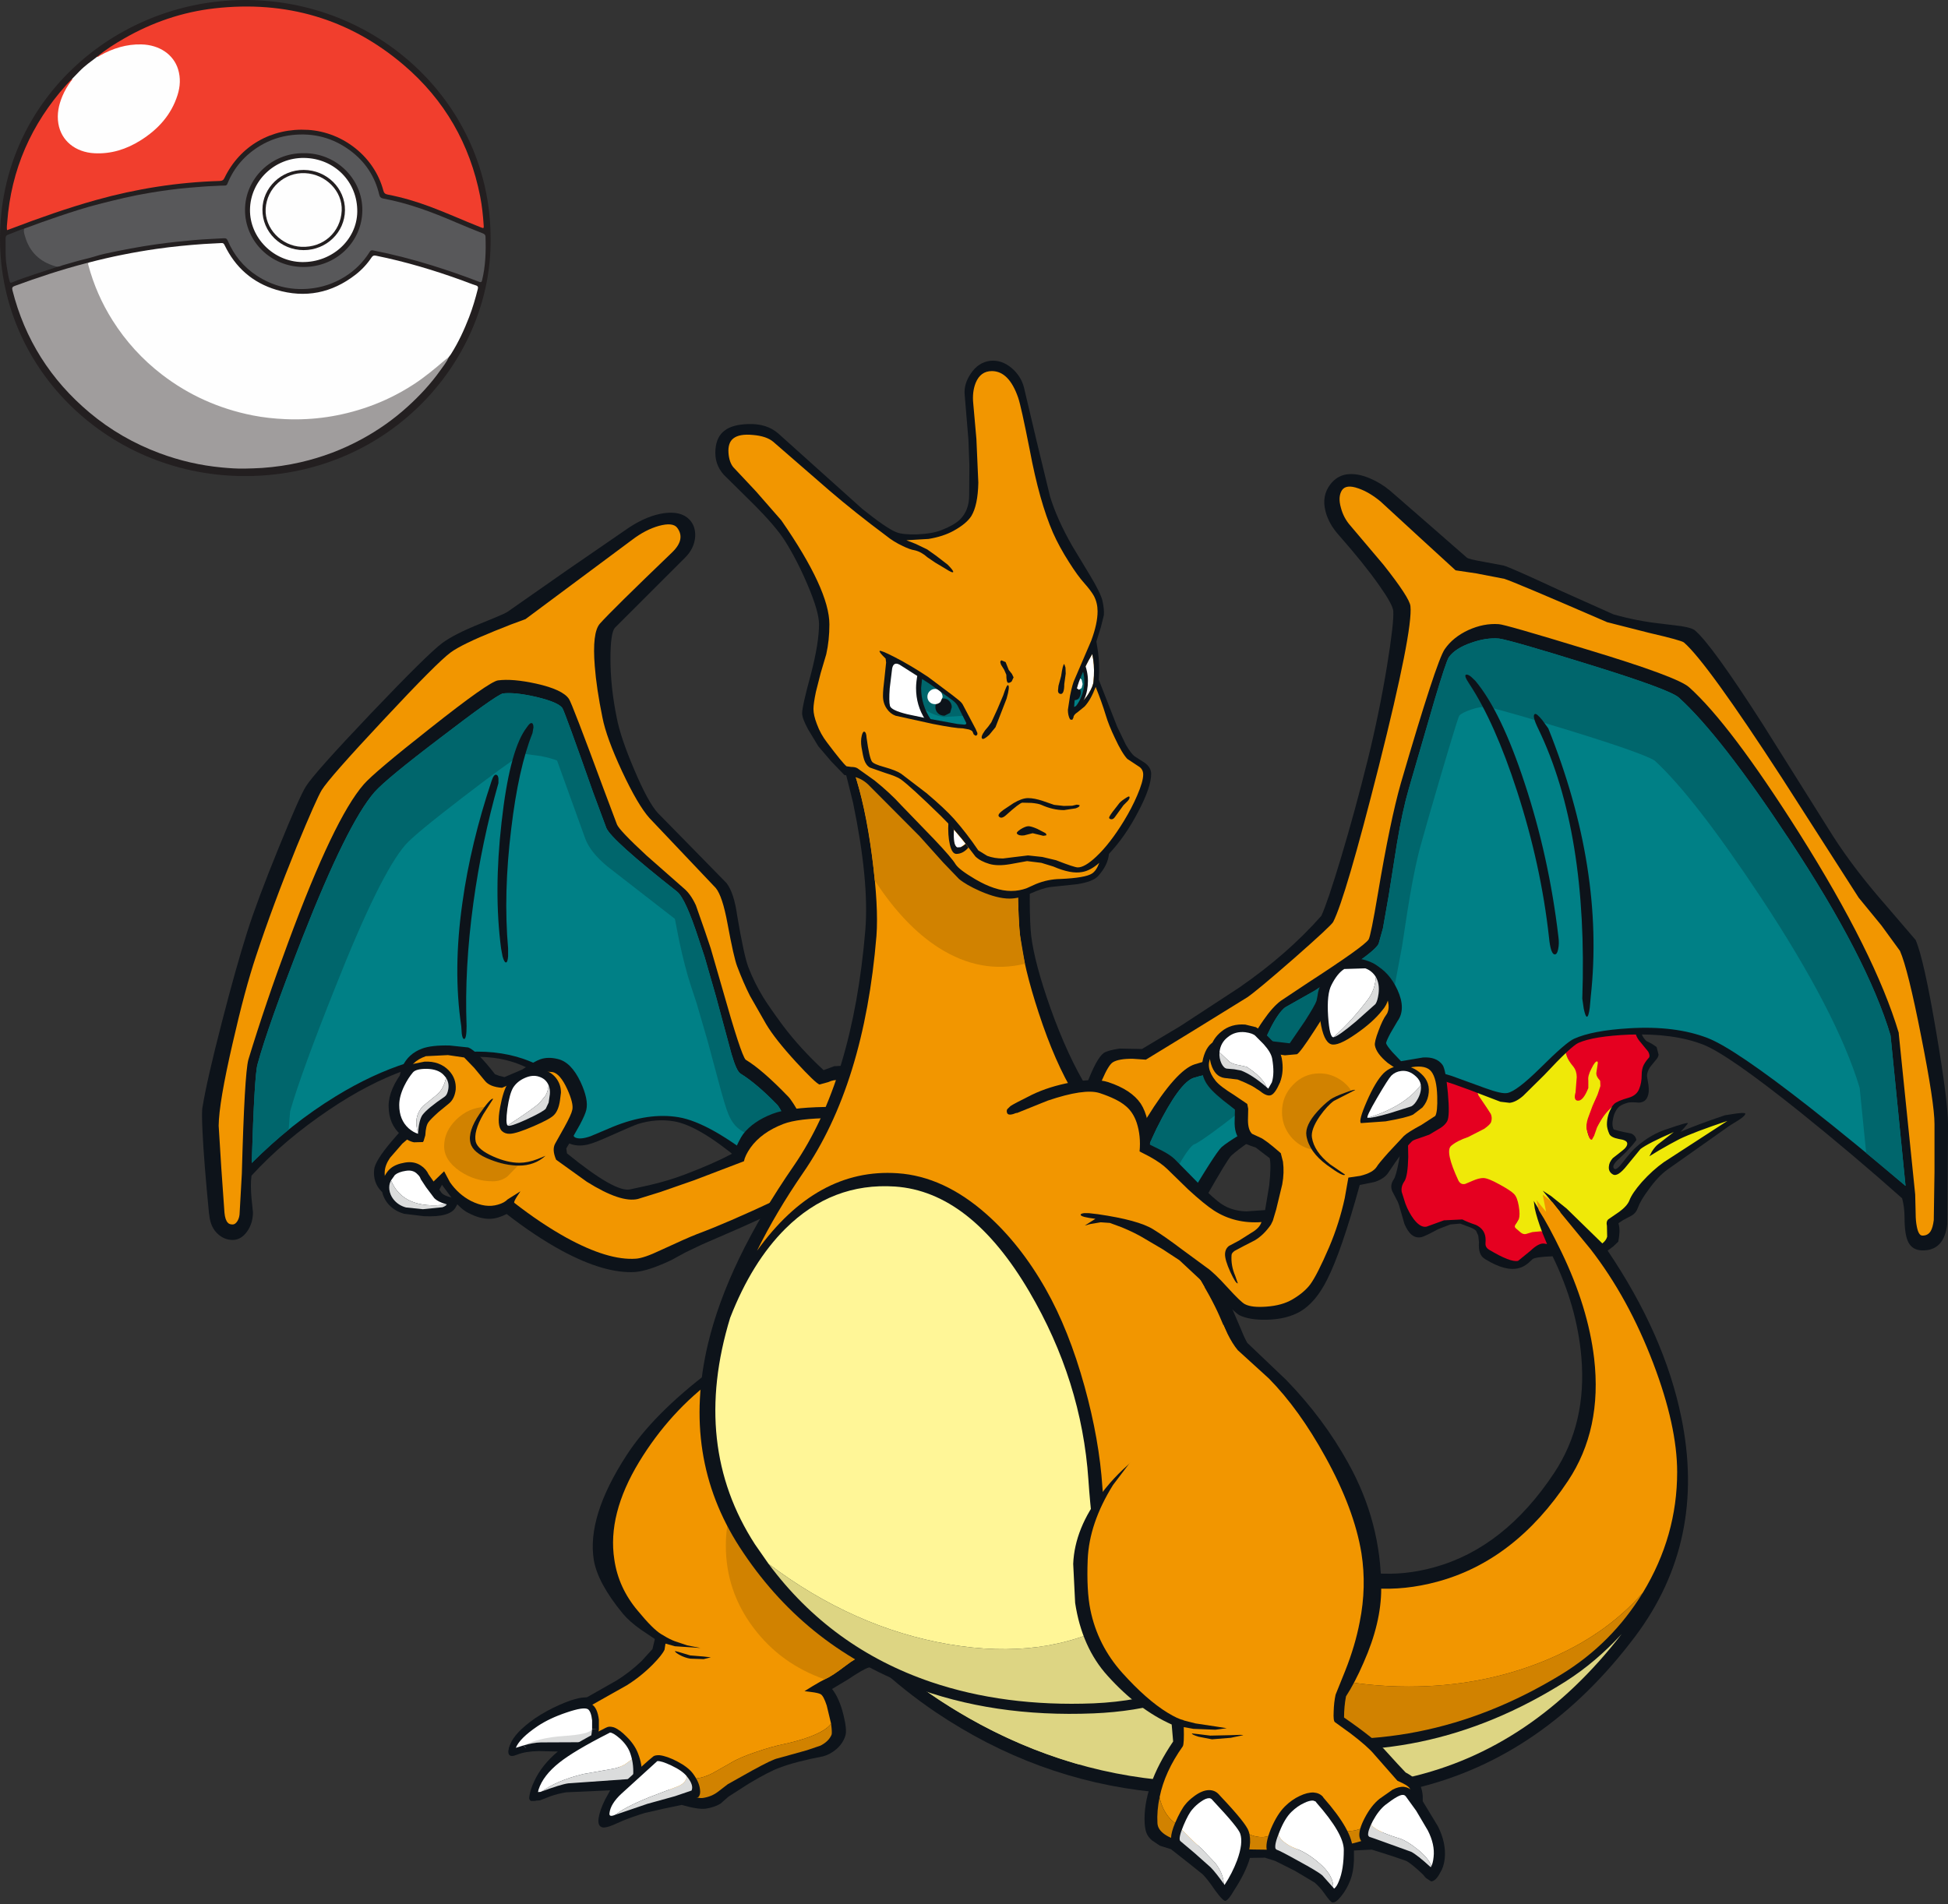 <svg width="135" height="132" viewBox="0 0 135 132" fill="none" xmlns="http://www.w3.org/2000/svg">
<rect x="0" y="0" width="135" height="132" fill="#333333" stroke="none"/>
<path d="M99.133 66.003L98.916 65.867L99.2 66.411C99.29 66.572 99.49 66.763 99.803 66.985L100.271 67.363L100.254 66.94C100.232 66.738 99.858 66.426 99.133 66.003ZM109.004 61.425C109.137 60.962 109.399 60.392 109.79 59.718L110.359 58.796C110.492 58.614 110.676 58.554 110.911 58.614C111.134 58.685 111.234 58.831 111.212 59.053L111.044 61.138C110.944 62.608 110.922 63.605 110.978 64.129C111.011 64.381 111.083 64.573 111.195 64.703L111.68 65.036L112.383 65.414C112.706 65.615 112.946 65.832 113.102 66.063C113.504 66.637 113.771 67.524 113.905 68.722C114.039 69.83 114.011 70.656 113.821 71.2C113.755 71.392 113.743 71.558 113.788 71.699C113.821 71.83 113.922 71.981 114.089 72.152L114.474 72.349L114.808 72.575L114.942 73.104C114.931 73.235 114.853 73.376 114.708 73.527L114.34 73.98C114.206 74.202 114.139 74.403 114.139 74.585L114.24 75.204C114.284 75.537 114.268 75.799 114.189 75.99C114.089 76.272 113.883 76.418 113.571 76.428C113.214 76.398 112.968 76.398 112.834 76.428C112.567 76.499 112.36 76.589 112.215 76.7C112.004 76.901 111.864 77.168 111.797 77.501C111.719 77.823 111.73 78.085 111.831 78.286L112.149 78.377L112.533 78.468L113.052 78.573C113.253 78.664 113.37 78.815 113.403 79.027L113.152 79.344L112.684 79.858L112.065 80.447C111.797 80.719 111.736 80.91 111.881 81.021C111.981 81.092 112.171 80.946 112.45 80.583C112.851 80.059 113.169 79.697 113.403 79.495C114.095 78.891 114.825 78.473 115.595 78.241C116.52 77.919 116.983 77.793 116.983 77.863L116.732 78.165L116.465 78.453C117.201 78.13 118.227 77.748 119.543 77.304L120.329 77.183C120.731 77.133 120.937 77.133 120.948 77.183C120.97 77.274 120.82 77.425 120.496 77.637L119.861 78.03L115.561 81.067C115.115 81.389 114.675 81.857 114.24 82.472C113.872 82.965 113.626 83.383 113.504 83.726C113.426 83.957 113.286 84.134 113.085 84.254L112.483 84.572L112.165 84.783L112.182 84.874C112.26 85.176 112.249 85.574 112.149 86.067L111.797 86.4L111.412 86.687C114.033 90.565 115.734 94.413 116.515 98.23C117.697 103.952 116.632 109.018 113.32 113.43C109.115 119.02 104.046 122.525 98.113 123.946C95.581 124.55 92.682 124.842 89.414 124.822L79.912 124.203C74.514 123.649 69.495 121.81 64.856 118.688C63.384 117.691 62.029 116.613 60.791 115.454L59.235 113.883L59.519 112.629L86.687 106.026L87.156 107.809L87.925 107.175C87.981 107.004 87.981 106.837 87.925 106.676C87.869 106.535 87.797 106.429 87.708 106.359L91.522 108.066C94.065 109.194 96.685 109.386 99.384 108.64C102.641 107.744 105.418 105.558 107.715 102.083C109.232 99.787 109.857 97.107 109.589 94.045C109.388 91.718 108.725 89.397 107.598 87.08C106.773 87.11 106.305 87.181 106.193 87.291C105.87 87.624 105.563 87.825 105.273 87.896C104.66 88.067 103.884 87.865 102.948 87.291L102.881 87.246C102.58 87.065 102.451 86.682 102.496 86.098L102.446 85.644L102.295 85.312C102.206 85.221 102.067 85.141 101.877 85.07L101.191 84.814L100.505 84.874L99.686 85.191C99.05 85.534 98.659 85.72 98.514 85.75C98.024 85.861 97.628 85.554 97.327 84.829L96.959 83.544L96.875 83.318L96.49 82.577C96.368 82.295 96.401 82.018 96.591 81.746C96.702 81.575 96.819 81.157 96.942 80.492C97.065 79.828 97.12 79.314 97.109 78.951L97.093 78.332C97.093 78.04 97.159 77.763 97.293 77.501C97.371 77.35 97.522 77.133 97.745 76.851L98.297 76.05L98.464 75.461L98.381 74.932C98.269 74.539 98.225 74.197 98.247 73.905L98.297 73.165C98.319 72.872 98.381 72.615 98.481 72.394C98.526 72.293 98.676 72.046 98.933 71.654C99.111 71.371 99.195 71.17 99.184 71.049C99.161 70.848 98.966 70.279 98.598 69.342C98.23 68.456 98.013 67.821 97.946 67.438C97.879 67.045 97.845 66.617 97.845 66.154L97.862 65.534C97.873 65.424 97.934 65.328 98.046 65.247L96.557 64.069C96.468 63.998 96.418 63.913 96.407 63.812C96.384 63.701 96.412 63.6 96.49 63.51C96.546 63.429 96.635 63.374 96.758 63.344L97.076 63.389C98.113 63.862 98.777 64.129 99.067 64.19L99.953 64.175L100.355 64.114C100.946 64.034 101.587 64.306 102.278 64.93L102.412 65.066L102.195 63.434C102.161 63.001 102.334 62.321 102.713 61.395C103.003 60.73 103.36 60.015 103.784 59.249C103.963 58.927 104.108 58.292 104.219 57.345L104.353 55.381C104.353 55.16 104.47 55.029 104.704 54.988C104.938 54.938 105.111 55.008 105.223 55.2L105.44 55.714C105.585 56.117 105.658 56.499 105.658 56.862C105.658 57.124 105.736 57.597 105.892 58.282L105.741 57.058C105.73 56.947 105.758 56.847 105.825 56.756C105.903 56.655 106.003 56.595 106.126 56.575C106.249 56.565 106.366 56.59 106.477 56.65C106.578 56.711 106.639 56.796 106.661 56.907L106.812 57.512C106.946 57.955 107.091 58.328 107.247 58.63C107.392 58.922 107.459 59.264 107.448 59.657L107.314 60.669L107.197 61.349C107.174 61.672 107.481 62.211 108.117 62.966L108.518 63.449L108.702 63.736L108.753 63.102C108.808 62.346 108.892 61.787 109.004 61.425Z" fill="#0D131A"/>
<path d="M108.201 69.825L108.502 69.674C108.58 69.704 108.58 69.861 108.502 70.143C108.391 70.556 108.341 71.049 108.352 71.623C108.363 72.157 108.424 72.61 108.536 72.983C108.636 73.295 108.798 73.582 109.021 73.844C109.211 74.086 109.311 74.318 109.322 74.539C109.333 75.063 109.289 75.557 109.188 76.02C109.188 76.121 109.227 76.191 109.305 76.231C109.372 76.272 109.478 76.237 109.623 76.126C109.768 75.965 109.896 75.743 110.008 75.461C110.064 75.31 110.069 75.129 110.025 74.917C110.002 74.655 110.047 74.424 110.159 74.222L110.426 73.723C110.527 73.542 110.627 73.467 110.727 73.497L110.777 73.754L110.694 74.524L110.895 74.796L110.978 75.249C110.956 75.411 110.8 75.793 110.51 76.398L110.125 77.41C110.002 77.752 109.952 78.009 109.975 78.181C110.03 78.654 110.136 78.891 110.292 78.891L110.426 78.694L110.56 78.286L111.095 77.365C111.207 77.193 111.419 76.967 111.731 76.685C111.486 77.088 111.363 77.506 111.363 77.939C111.363 78.13 111.419 78.352 111.53 78.604C111.608 78.765 111.831 78.881 112.199 78.951C112.556 79.001 112.746 79.097 112.768 79.238C112.791 79.399 112.668 79.581 112.4 79.782L111.765 80.281C111.597 80.472 111.508 80.668 111.497 80.87C111.475 81.102 111.564 81.278 111.765 81.399C111.988 81.54 112.311 81.343 112.735 80.809L113.688 79.646C114.045 79.374 114.815 78.981 115.997 78.468L114.926 79.299C114.77 79.419 114.62 79.596 114.475 79.827L114.307 80.145L114.976 79.737C115.512 79.424 115.986 79.163 116.398 78.951C117.068 78.629 118.172 78.211 119.711 77.697L115.311 80.553C114.787 80.925 114.279 81.384 113.789 81.928C113.331 82.451 113.041 82.879 112.919 83.212C112.818 83.464 112.584 83.726 112.216 83.998L111.447 84.526C111.346 84.627 111.318 84.773 111.363 84.965L111.38 85.72C111.335 85.891 111.224 86.047 111.045 86.188L108.569 83.771L107.499 82.91L106.913 82.532L108.134 84.028L107.197 84.118L106.98 84.375L106.294 83.242L106.361 83.756C106.461 84.219 106.634 84.773 106.88 85.418L106.16 85.478L105.725 85.599L105.441 85.584C105.118 85.332 104.945 85.156 104.922 85.055C104.911 84.995 104.934 84.934 104.989 84.874L105.106 84.738C105.24 84.506 105.285 84.184 105.24 83.771C105.196 83.358 105.078 83.046 104.889 82.834C104.71 82.623 104.381 82.386 103.902 82.124C103.389 81.852 102.982 81.716 102.681 81.716C102.569 81.716 102.391 81.772 102.145 81.882L101.56 82.124C101.348 82.174 101.17 82.089 101.025 81.867C100.779 81.444 100.59 80.966 100.456 80.432C100.322 79.868 100.327 79.52 100.472 79.389C100.64 79.238 101.13 78.996 101.945 78.664L102.798 78.226C103.043 78.075 103.194 77.919 103.249 77.757C103.383 77.425 103.238 77.022 102.815 76.549C102.257 75.934 102.134 75.345 102.446 74.781C102.58 74.519 102.904 74.303 103.417 74.131C103.729 74.021 104.052 73.804 104.387 73.482L104.906 72.621L105.341 71.427C105.452 71.064 105.558 70.883 105.658 70.883C105.725 70.883 105.77 71.024 105.792 71.306C105.815 71.679 105.792 72.046 105.725 72.409L105.592 73.134C105.569 73.275 105.58 73.366 105.625 73.406C105.703 73.477 105.798 73.502 105.909 73.482C106.222 73.411 106.478 73.255 106.679 73.013C106.913 72.711 107.086 72.248 107.197 71.623C107.287 71.14 107.482 70.692 107.783 70.279L108.201 69.825Z" fill="#EFE908"/>
<path d="M109.438 61.53C109.572 61.087 109.834 60.538 110.225 59.883L110.76 59.022L110.593 61.107C110.481 62.598 110.459 63.62 110.526 64.174C110.582 64.668 110.827 65.046 111.262 65.308C111.853 65.66 112.249 65.977 112.45 66.26C112.829 66.803 113.119 67.634 113.32 68.752C113.52 69.84 113.543 70.616 113.386 71.079C113.264 71.442 113.336 71.794 113.604 72.137L114.223 72.892C114.323 73.084 114.34 73.225 114.273 73.315C114.139 73.456 114.022 73.618 113.922 73.799C113.821 73.99 113.771 74.232 113.771 74.524C113.771 74.877 113.715 75.189 113.604 75.461C113.492 75.773 113.241 75.985 112.851 76.095C112.349 76.236 112.02 76.377 111.864 76.519L111.596 76.836C111.24 77.178 110.933 77.616 110.676 78.15L110.476 78.724L110.325 78.996C110.258 79.016 110.191 78.961 110.124 78.83L109.957 78.286C109.924 78.075 109.951 77.823 110.041 77.531L110.359 76.67L110.71 75.884L110.911 75.279L110.894 74.917L110.76 74.751C110.671 74.63 110.626 74.509 110.626 74.388L110.71 73.829C110.743 73.668 110.738 73.582 110.693 73.572C110.593 73.552 110.453 73.728 110.275 74.101C110.108 74.423 110.041 74.685 110.074 74.887V75.415C109.829 76.04 109.578 76.332 109.321 76.292C109.132 76.262 109.087 76.07 109.188 75.718L109.271 74.66C109.271 74.378 109.193 74.136 109.037 73.935C108.792 73.643 108.635 73.391 108.569 73.179C108.323 72.404 108.223 71.663 108.267 70.958C108.279 70.727 108.345 70.43 108.468 70.067C108.624 69.594 108.468 69.609 108 70.112C107.654 70.525 107.42 70.978 107.297 71.472C107.096 72.318 106.868 72.882 106.611 73.164C106.533 73.245 106.411 73.325 106.243 73.406C106.054 73.497 105.897 73.537 105.775 73.527L105.574 73.406L105.524 73.24L105.758 71.653C105.792 71.2 105.758 70.974 105.658 70.974C105.602 70.974 105.541 71.069 105.474 71.26L105.239 71.94C104.972 72.706 104.749 73.184 104.57 73.376L103.935 73.905L103.299 74.252C103.098 74.323 102.948 74.393 102.847 74.464C102.713 74.564 102.602 74.716 102.513 74.917C102.345 75.259 102.329 75.597 102.462 75.929L102.931 76.624L103.316 77.213C103.394 77.395 103.399 77.586 103.332 77.788C103.288 77.898 103.132 78.049 102.864 78.241L101.743 78.815C101.23 78.986 100.834 79.193 100.555 79.434C100.277 79.696 100.449 80.497 101.074 81.837C101.185 82.038 101.342 82.114 101.542 82.064L102.078 81.837C102.357 81.716 102.596 81.656 102.797 81.656C103.02 81.656 103.399 81.807 103.935 82.109C104.436 82.381 104.765 82.597 104.922 82.758C105.078 82.91 105.189 83.197 105.256 83.62C105.323 84.013 105.323 84.31 105.256 84.511L105.022 84.889C104.955 84.99 104.966 85.075 105.055 85.146L105.39 85.433C105.502 85.523 105.619 85.559 105.741 85.538L106.193 85.403L106.845 85.342L107.213 86.234L107.046 86.203C106.79 86.153 106.466 86.314 106.076 86.687L105.206 87.397C104.86 87.478 104.191 87.221 103.199 86.626C103.02 86.516 102.936 86.37 102.948 86.188C102.97 85.896 102.948 85.669 102.881 85.508C102.78 85.246 102.58 85.045 102.278 84.904C101.888 84.773 101.576 84.647 101.342 84.526L100.07 84.587L98.866 85.025C98.587 85.085 98.291 84.914 97.979 84.511C97.745 84.199 97.55 83.836 97.394 83.423L97.143 82.623C97.098 82.371 97.159 82.124 97.327 81.882C97.483 81.65 97.572 81.091 97.594 80.205L97.561 78.332C97.561 77.999 97.689 77.667 97.946 77.334L98.715 76.231C98.916 75.859 98.972 75.471 98.882 75.068C98.76 74.494 98.704 74.116 98.715 73.935C98.737 73.663 98.91 73.159 99.234 72.424C99.535 71.749 99.669 71.276 99.635 71.004C99.613 70.732 99.418 70.142 99.05 69.236C98.671 68.279 98.453 67.66 98.397 67.377C98.33 67.005 98.302 66.592 98.314 66.139L98.33 65.564L98.414 65.852C98.503 66.093 98.632 66.345 98.799 66.607C98.933 66.829 99.161 67.06 99.485 67.302C99.842 67.564 100.098 67.801 100.254 68.012C100.41 68.224 100.516 68.481 100.572 68.783C100.728 67.937 100.778 67.307 100.723 66.894C100.689 66.622 100.466 66.34 100.054 66.048L99.016 65.428C98.793 65.287 98.37 64.965 97.745 64.462L96.858 63.751L97.678 64.114C98.269 64.376 98.693 64.537 98.949 64.597L99.702 64.643L100.405 64.522C100.862 64.462 101.381 64.693 101.961 65.217C102.072 65.318 102.156 65.524 102.212 65.836C102.278 66.169 102.423 66.476 102.646 66.758C103.059 67.262 103.293 67.654 103.349 67.937C102.936 65.519 102.702 64.008 102.646 63.404C102.613 63.001 102.797 62.346 103.199 61.44C103.466 60.805 103.801 60.135 104.202 59.43C104.425 59.027 104.593 58.237 104.704 57.058L104.805 55.396L105.005 55.834C105.139 56.197 105.206 56.539 105.206 56.862C105.206 57.134 105.273 57.587 105.407 58.221L105.658 59.642C105.713 60.196 105.764 60.427 105.808 60.337C105.964 60.155 106.121 59.853 106.277 59.43C106.433 59.017 106.405 58.206 106.193 56.998L106.36 57.617L106.812 58.811C106.968 59.123 107.013 59.531 106.946 60.035L106.745 61.319C106.712 61.661 106.873 62.079 107.23 62.573L108.134 63.691C108.446 64.104 108.624 64.567 108.669 65.081C108.881 64.759 109.037 64.386 109.137 63.963L109.238 62.905C109.26 62.382 109.327 61.923 109.438 61.53Z" fill="#E50020"/>
<path d="M65.274 117.947C63.802 116.98 62.447 115.953 61.209 114.865L59.787 113.505L72.802 110.348C74.029 112.433 75.59 114.301 77.486 115.953C80.464 118.532 83.876 120.163 87.724 120.848C95.029 122.138 101.966 120.697 108.535 116.527C109.907 115.651 111.189 114.563 112.383 113.264C108.267 118.592 103.343 121.906 97.611 123.205C95.191 123.759 92.414 124.016 89.28 123.976L80.263 123.356C74.988 122.812 69.992 121.009 65.274 117.947Z" fill="#DDD583"/>
<path d="M74.175 110.045L80.08 108.595C81.597 111.083 83.916 113.082 87.039 114.593C90.24 116.134 93.77 116.905 97.629 116.905C100.986 116.905 104.119 116.311 107.03 115.122C109.852 113.964 112.127 112.387 113.856 110.393C112.417 112.75 110.527 114.644 108.185 116.074C101.727 120.012 94.941 121.352 87.826 120.093C84.156 119.438 81 117.887 78.357 115.439C76.885 114.07 75.491 112.272 74.175 110.045Z" fill="#D18200"/>
<path d="M107.147 83.998L106.912 82.804L107.598 83.348L108.2 84.118L110.225 86.581C111.976 88.838 113.425 91.477 114.574 94.498C115.678 97.399 116.23 99.912 116.23 102.038C116.23 104.999 115.439 107.784 113.855 110.393C112.126 112.387 109.851 113.964 107.029 115.122C104.119 116.311 100.985 116.905 97.628 116.905C93.769 116.905 90.239 116.134 87.038 114.593C83.916 113.082 81.596 111.083 80.079 108.595L86.955 106.918L87.323 107.235C87.947 107.618 89.196 108.222 91.07 109.048C93.78 110.247 96.624 110.443 99.602 109.638C103.193 108.671 106.215 106.339 108.669 102.642C110.253 100.255 110.855 97.424 110.476 94.151C110.197 91.794 109.444 89.341 108.217 86.793C107.604 85.524 107.08 84.557 106.645 83.892L106.477 83.182L107.147 83.998Z" fill="#F29600"/>
<path d="M77.32 114.397C76.249 113.238 75.201 111.788 74.175 110.045L86.939 106.933L86.989 107.009C87.089 107.109 87.329 107.26 87.708 107.462C87.931 108.348 88.043 109.245 88.043 110.151C88.043 111.853 87.669 113.475 86.922 115.016C86.197 116.507 85.177 117.816 83.861 118.945C81.374 117.927 79.193 116.411 77.32 114.397Z" fill="#D18200"/>
<path d="M63.049 116.391C62.38 115.364 61.878 114.261 61.544 113.082L72.802 110.348C73.706 111.909 74.843 113.374 76.215 114.744C78.256 116.819 80.576 118.406 83.174 119.504C81.992 120.38 80.698 121.055 79.293 121.528C77.821 122.022 76.299 122.274 74.726 122.284C70.555 121.085 66.663 119.121 63.049 116.391Z" fill="#DDD583"/>
<path d="M47.475 38.656L42.606 43.521C42.406 43.773 42.305 44.483 42.305 45.651C42.305 46.96 42.45 48.325 42.74 49.745C42.919 50.672 43.32 51.866 43.945 53.326C44.581 54.837 45.127 55.844 45.584 56.348L48.06 58.871L50.352 61.213C50.698 61.666 50.943 62.417 51.088 63.465C51.4 65.308 51.657 66.496 51.858 67.03C52.136 67.755 52.482 68.456 52.895 69.13C53.196 69.614 53.648 70.263 54.25 71.079C55.064 72.157 56.006 73.19 57.077 74.177L57.813 73.905L58.7 73.859C59.001 73.95 59.213 74.202 59.335 74.615L59.553 75.642L60.607 76.277C60.819 76.408 60.953 76.599 61.008 76.851C61.042 77.083 60.98 77.294 60.824 77.486L58.382 80.341L56.843 83.862C56.72 84.154 56.486 84.325 56.14 84.375C55.984 84.406 55.755 84.355 55.454 84.224L54.852 83.862C53.67 82.572 52.454 81.404 51.205 80.356C49.331 78.795 47.837 77.919 46.722 77.727C45.908 77.586 45.071 77.647 44.212 77.909C43.956 77.999 43.287 78.286 42.205 78.77C41.536 79.072 41.051 79.258 40.75 79.329C40.248 79.45 39.802 79.42 39.411 79.238C39.088 79.087 38.904 78.83 38.859 78.468L38.893 77.773L38.976 77.44C39.077 76.856 38.92 76.216 38.508 75.521C38.24 75.098 37.722 74.67 36.952 74.237C35.815 73.582 34.538 73.255 33.121 73.255C29.854 73.255 26.407 74.484 22.783 76.942C20.72 78.332 18.935 79.848 17.429 81.49C17.374 81.912 17.374 82.431 17.429 83.046L17.53 84.028C17.53 84.531 17.396 84.975 17.128 85.357C16.849 85.75 16.515 85.947 16.125 85.947C15.757 85.947 15.428 85.821 15.138 85.569C14.77 85.257 14.558 84.803 14.502 84.209L14.485 84.118C14.251 81.721 14.1 79.828 14.034 78.438C13.989 77.501 13.989 76.937 14.034 76.745C14.234 75.506 14.68 73.547 15.372 70.868C16.019 68.35 16.604 66.265 17.128 64.613C17.586 63.162 18.322 61.193 19.337 58.705C20.285 56.378 20.904 54.983 21.193 54.52C21.573 53.906 23.089 52.203 25.744 49.413C28.365 46.663 30.004 45.047 30.662 44.563C31.209 44.16 32.078 43.717 33.272 43.234L34.342 42.795C34.8 42.604 35.078 42.473 35.179 42.403L39.328 39.502L43.61 36.555C44.447 36.011 45.244 35.684 46.002 35.573C46.794 35.462 47.385 35.609 47.776 36.011C48.066 36.314 48.2 36.706 48.177 37.19C48.144 37.734 47.91 38.222 47.475 38.656Z" fill="#0D131A"/>
<path d="M30.544 51.121C32.987 49.247 34.414 48.23 34.827 48.069C35.385 47.998 36.165 48.079 37.169 48.31C38.184 48.552 38.786 48.809 38.976 49.081C39.098 49.292 39.807 51.236 41.1 54.913L42.02 57.391C42.255 57.945 43.889 59.415 46.922 61.803C47.312 62.115 47.814 63.218 48.428 65.112L48.829 66.32L49.615 69.055L50.686 73.029C50.92 73.844 51.132 74.308 51.322 74.419C52.069 74.882 52.916 75.602 53.864 76.579C54.043 76.771 54.422 77.506 55.002 78.785L56.575 82.366L55.989 83.559C55.075 82.643 54.015 81.696 52.811 80.719C50.402 78.775 48.472 77.682 47.022 77.44C45.639 77.209 44.123 77.43 42.472 78.105L40.933 78.755C40.453 78.926 40.097 78.956 39.862 78.846C39.74 78.785 39.656 78.579 39.611 78.226L39.578 77.728C39.656 77.566 39.695 77.345 39.695 77.063C39.695 76.509 39.511 75.924 39.143 75.31C38.831 74.776 38.206 74.278 37.269 73.814C36.043 73.2 34.643 72.893 33.07 72.893C29.903 72.893 26.635 73.925 23.267 75.99C21.182 77.269 19.241 78.81 17.446 80.613C17.568 76.544 17.702 74.263 17.847 73.769C18.327 72.006 19.353 69.11 20.925 65.081C23.022 59.733 24.7 56.338 25.961 54.898C26.496 54.293 28.024 53.034 30.544 51.121Z" fill="#008086"/>
<path d="M46.605 38.263C43.794 40.962 42.115 42.619 41.569 43.234C41.212 43.647 41.095 44.624 41.218 46.165C41.296 47.192 41.474 48.386 41.753 49.746C41.931 50.662 42.383 51.901 43.108 53.462C43.844 55.034 44.48 56.117 45.015 56.711L49.599 61.546C49.911 61.918 50.184 62.744 50.419 64.024C50.709 65.595 50.932 66.582 51.088 66.985C51.378 67.75 51.673 68.43 51.974 69.025L53.095 70.989C53.508 71.684 54.199 72.56 55.17 73.618C56.073 74.595 56.614 75.114 56.792 75.174L57.395 75.008C57.685 74.877 57.913 74.837 58.081 74.887C58.393 74.978 58.599 75.396 58.7 76.141L60.088 76.972L57.579 79.933L57.227 80.719C55.878 77.969 55.008 76.398 54.618 76.005C53.424 74.766 52.443 73.915 51.673 73.452C51.461 73.23 50.92 71.578 50.051 68.496L49.248 65.716L48.846 64.522L48.227 62.754C47.982 62.221 47.697 61.823 47.374 61.561L44.798 59.294C43.549 58.136 42.868 57.421 42.757 57.149L41.837 54.701C40.365 50.713 39.562 48.627 39.428 48.446C39.138 48.013 38.385 47.661 37.169 47.389C36.065 47.147 35.179 47.071 34.509 47.162C34.097 47.222 32.541 48.32 29.842 50.456C27.232 52.511 25.688 53.815 25.208 54.369C23.836 55.94 22.097 59.577 19.989 65.278C18.929 68.128 18.003 70.853 17.212 73.452C17.033 74.116 16.883 76.75 16.76 81.354L16.61 84.028C16.61 84.26 16.559 84.461 16.459 84.632C16.358 84.793 16.247 84.874 16.124 84.874C15.968 84.874 15.857 84.834 15.79 84.753C15.667 84.632 15.589 84.4 15.556 84.058L15.338 80.976L15.154 78.03C15.165 76.962 15.489 75.053 16.124 72.303C16.682 69.846 17.223 67.831 17.747 66.26C18.528 63.903 19.465 61.38 20.558 58.69C21.472 56.474 22.052 55.165 22.297 54.762C22.643 54.198 24.065 52.581 26.563 49.912C29.073 47.222 30.634 45.656 31.247 45.213C31.76 44.84 32.775 44.347 34.292 43.732C35.05 43.42 35.758 43.148 36.416 42.916L43.828 37.402C44.441 36.938 45.054 36.621 45.668 36.45C46.303 36.279 46.722 36.319 46.922 36.571C47.324 37.094 47.218 37.658 46.605 38.263Z" fill="#F29600"/>
<path d="M38.608 52.722C38.351 52.611 37.972 52.505 37.47 52.405L36.232 52.239C35.452 52.722 34.035 53.755 31.983 55.336C29.82 56.998 28.526 58.071 28.102 58.554C26.931 59.894 25.308 63.188 23.234 68.435C21.65 72.404 20.607 75.27 20.105 77.032L20.005 78.302C19.157 78.997 18.304 79.767 17.446 80.613C17.568 76.544 17.702 74.263 17.847 73.769C18.327 72.006 19.353 69.11 20.925 65.081C23.022 59.733 24.7 56.338 25.961 54.898C26.496 54.293 28.024 53.034 30.544 51.121C32.987 49.247 34.414 48.23 34.827 48.069C35.385 47.998 36.165 48.079 37.169 48.31C38.184 48.552 38.786 48.809 38.976 49.081C39.098 49.292 39.807 51.236 41.1 54.913L42.02 57.391C42.255 57.945 43.889 59.415 46.922 61.803C47.312 62.115 47.814 63.218 48.428 65.112L48.829 66.32L49.615 69.055L50.686 73.029C50.92 73.844 51.132 74.308 51.322 74.419C52.069 74.882 52.916 75.602 53.864 76.579C54.043 76.771 54.422 77.506 55.002 78.785L56.575 82.366L55.989 83.559L54.534 82.2C54.043 81.092 53.725 80.442 53.58 80.251C52.71 79.344 51.98 78.72 51.389 78.377C50.998 78.135 50.697 77.758 50.485 77.244C50.329 76.881 50.078 76.045 49.733 74.736L49.047 72.183L48.277 69.538L47.859 68.269C47.591 67.443 47.329 66.431 47.073 65.232L46.771 63.691L42.104 60.065C41.312 59.41 40.799 58.771 40.565 58.146L38.608 52.722Z" fill="#00666C"/>
<path d="M132.758 65.157C133.137 66.033 133.611 68.153 134.18 71.518C134.727 74.741 135 76.871 135 77.909V78.241L134.95 84.844C134.805 86.083 134.225 86.692 133.21 86.672C132.764 86.662 132.446 86.475 132.256 86.113C132.078 85.77 131.989 85.206 131.989 84.421C131.989 83.927 131.933 83.474 131.821 83.061C129.58 81.067 127.227 79.077 124.762 77.093C121.416 74.413 119.174 72.852 118.037 72.409C116.665 71.875 114.964 71.644 112.935 71.714C111.273 71.784 110.091 71.976 109.388 72.288C109.065 72.429 108.273 73.174 107.012 74.524L105.557 75.96C105.222 76.252 104.91 76.413 104.62 76.443L103.985 76.368L102.998 75.99C101.302 75.325 100.064 74.897 99.284 74.706C97.466 74.272 95.927 74.288 94.666 74.751C92.882 75.406 90.891 76.413 88.694 77.773C87.021 78.81 85.9 79.586 85.332 80.1C85.142 80.291 84.568 81.233 83.609 82.925L80.731 88.047C80.586 88.288 80.263 88.419 79.761 88.44C79.404 88.44 79.125 88.304 78.925 88.032L71.346 76.519C71.168 76.257 71.157 75.99 71.313 75.718C71.48 75.436 71.731 75.285 72.066 75.265L75.294 75.189C75.763 73.95 76.164 73.215 76.499 72.983C76.689 72.862 77.051 72.762 77.586 72.681L79.142 72.711L81.819 71.11L85.884 68.451C88.103 66.919 89.999 65.263 91.572 63.48C91.85 62.885 92.302 61.551 92.927 59.476C93.585 57.28 94.204 55.014 94.784 52.677C95.319 50.511 95.765 48.34 96.122 46.165C96.445 44.18 96.59 42.911 96.557 42.357C96.535 42.055 96.206 41.456 95.57 40.559C94.878 39.572 93.947 38.414 92.776 37.084C92.308 36.56 92.001 36.007 91.856 35.422C91.678 34.717 91.789 34.103 92.191 33.579C92.492 33.186 92.865 32.955 93.311 32.884C93.802 32.813 94.343 32.904 94.934 33.156C95.436 33.367 95.899 33.65 96.323 34.002L99.049 36.374L101.659 38.656C101.748 38.726 102.139 38.822 102.83 38.943L104.202 39.2C104.525 39.29 105.825 39.864 108.1 40.922L111.814 42.584C112.907 42.896 114.022 43.113 115.159 43.234L116.498 43.4C117.011 43.48 117.334 43.581 117.468 43.702C118.249 44.367 119.81 46.527 122.152 50.184L127.037 57.965C128.041 59.526 129.279 61.143 130.751 62.815L132.758 65.157Z" fill="#0D131A"/>
<path d="M128.811 62.225L130.384 64.144L131.672 65.912C132.04 66.748 132.531 68.727 133.144 71.85C133.757 74.942 134.064 76.962 134.064 77.909V81.218L134.014 84.572C133.969 84.924 133.897 85.181 133.796 85.342C133.663 85.554 133.467 85.654 133.211 85.644C133.044 85.634 132.921 85.433 132.843 85.04C132.787 84.768 132.759 84.466 132.759 84.133L132.726 82.789L131.588 71.653V71.593C130.484 67.906 128.181 63.288 124.679 57.738C121.501 52.712 118.963 49.348 117.068 47.645C116.543 47.162 114.196 46.291 110.025 45.032C106.166 43.853 104.114 43.264 103.868 43.264C103.177 43.213 102.474 43.349 101.761 43.672C101.047 44.004 100.5 44.447 100.121 45.001C99.742 45.545 98.727 48.648 97.076 54.308C96.586 56.031 96.056 58.584 95.487 61.969C95.164 63.883 94.952 64.93 94.852 65.111C94.673 65.413 93.279 66.411 90.669 68.103L88.762 69.372C88.383 69.654 87.981 70.102 87.558 70.717C87.335 71.029 87.017 71.538 86.604 72.243L86.236 72.862C86.18 72.923 85.885 73.008 85.35 73.119C84.301 73.351 83.454 73.567 82.807 73.769C81.959 74.031 80.849 75.27 79.478 77.486C78.563 78.966 77.604 80.759 76.6 82.864L72.134 76.096L75.998 75.824L76.383 74.841C76.673 74.167 76.918 73.764 77.119 73.633C77.398 73.462 77.866 73.381 78.524 73.391L79.411 73.451L82.573 71.517L86.437 69.13C86.894 68.818 87.981 67.912 89.699 66.411C91.405 64.91 92.303 64.074 92.392 63.903C92.961 62.795 94.015 59.199 95.554 53.115C97.138 46.83 97.868 43.128 97.746 42.01C97.701 41.617 97.076 40.66 95.872 39.139L93.597 36.45C93.273 36.087 93.05 35.669 92.928 35.196C92.783 34.692 92.805 34.289 92.995 33.987C93.184 33.695 93.563 33.649 94.132 33.851C94.634 34.022 95.147 34.324 95.671 34.757L98.381 37.25L100.874 39.532L102.296 39.743L104.253 40.121C104.71 40.262 107.086 41.264 111.38 43.128L114.291 43.868C115.774 44.211 116.577 44.432 116.7 44.533C117.759 45.45 120.034 48.597 123.525 53.976L128.811 62.225Z" fill="#F29600"/>
<path d="M131.019 71.774L132.057 82.2C129.737 80.225 127.512 78.402 125.382 76.73C121.936 74.031 119.593 72.439 118.356 71.956C116.85 71.371 115.032 71.145 112.902 71.276C111.207 71.376 109.935 71.618 109.088 72.001C108.72 72.162 107.939 72.837 106.746 74.026C105.642 75.114 104.878 75.693 104.454 75.763C104.197 75.814 103.695 75.703 102.948 75.431L100.623 74.585C98.281 73.839 96.245 73.784 94.517 74.418C92.599 75.134 90.507 76.106 88.243 77.335C86.336 78.372 85.143 79.097 84.663 79.51C84.374 79.772 83.465 81.197 81.937 83.786L79.728 87.594L77.436 84.269C79.065 80.613 79.968 78.604 80.147 78.241C81.217 76.085 82.082 74.907 82.74 74.706C83.208 74.555 84.134 74.348 85.517 74.086L86.353 73.89L86.855 73.557L87.29 72.847L88.059 71.246C88.427 70.53 88.762 70.057 89.063 69.825L89.916 69.342L91.121 68.662L94.115 66.668C94.929 66.093 95.403 65.68 95.537 65.429L95.838 64.356L96.24 62.075L96.809 58.478C97.065 56.947 97.338 55.683 97.628 54.686L99.418 48.522C99.954 46.729 100.283 45.742 100.405 45.56C100.706 45.137 101.231 44.8 101.978 44.548C102.658 44.306 103.294 44.211 103.885 44.261C104.443 44.342 106.472 44.926 109.974 46.014C113.8 47.192 115.924 47.973 116.348 48.355C118.289 50.118 120.843 53.402 124.01 58.207C127.612 63.666 129.949 68.189 131.019 71.774Z" fill="#008086"/>
<path d="M129.33 79.918L128.878 75.401C127.83 71.925 125.549 67.529 122.036 62.21C118.958 57.567 116.504 54.404 114.675 52.722C114.129 52.38 112.21 51.7 108.92 50.682C105.976 49.776 104.019 49.212 103.049 48.99C102.714 48.98 102.346 49.045 101.944 49.187C101.543 49.318 101.27 49.459 101.125 49.61C100.957 50.013 100.266 52.309 99.05 56.499L98.515 58.388C98.158 59.607 97.796 61.435 97.428 63.872L97.16 65.625L96.675 68.209C96.563 68.753 96.435 69.145 96.29 69.387C96.089 69.76 95.643 70.208 94.952 70.732L91.405 73.149L89.983 73.95L89.431 74.252C85.439 77.496 83.197 79.193 82.706 79.344C82.082 79.807 80.838 82.189 78.976 86.491V86.506L77.436 84.269C79.065 80.613 79.968 78.604 80.147 78.241C81.217 76.085 82.082 74.907 82.74 74.706C83.208 74.555 84.134 74.348 85.517 74.086L86.353 73.89L86.855 73.557L87.29 72.847L88.059 71.246C88.427 70.53 88.762 70.057 89.063 69.825L89.916 69.342L91.121 68.662L94.115 66.668C94.929 66.093 95.403 65.68 95.537 65.429L95.838 64.356L96.24 62.075L96.809 58.478C97.065 56.947 97.338 55.683 97.628 54.686L99.418 48.522C99.954 46.729 100.283 45.742 100.405 45.56C100.706 45.137 101.231 44.8 101.978 44.548C102.658 44.306 103.294 44.211 103.885 44.261C104.443 44.342 106.472 44.926 109.974 46.014C113.8 47.192 115.924 47.973 116.348 48.355C118.289 50.118 120.843 53.402 124.01 58.207C127.612 63.666 129.949 68.189 131.019 71.774L132.057 82.2L129.33 79.918Z" fill="#00666C"/>
<path d="M27.35 83.016L27.015 82.955L26.43 82.577C26.039 82.174 25.872 81.676 25.928 81.082C25.961 80.679 26.368 80.019 27.149 79.102C27.796 78.337 28.281 77.833 28.604 77.591L28.738 77.486L28.069 75.839L27.969 75.657C27.812 75.365 27.723 75.109 27.701 74.887C27.679 74.605 27.74 74.287 27.885 73.935C28.153 73.341 28.61 72.923 29.257 72.681C29.703 72.52 30.338 72.449 31.164 72.469L32.452 72.605C32.831 72.746 33.45 73.366 34.309 74.464L34.593 74.57L34.961 74.66L36.199 74.131C36.768 73.749 37.186 73.512 37.454 73.421C37.811 73.3 38.212 73.295 38.658 73.406C39.272 73.547 39.796 74.076 40.231 74.993C40.61 75.808 40.744 76.453 40.632 76.927C40.588 77.138 40.437 77.486 40.181 77.969L39.428 79.299L39.244 79.601L39.294 79.948C41.536 81.772 42.997 82.603 43.677 82.441L44.982 82.154C45.863 81.953 46.699 81.701 47.491 81.399C48.796 80.905 49.911 80.412 50.837 79.918C51.105 79.284 51.328 78.845 51.506 78.604C51.963 78.019 52.633 77.556 53.514 77.214C54.261 76.921 55.477 76.76 57.161 76.73C58.153 76.71 59.034 76.725 59.804 76.775L61.042 76.881L56.759 85.191L56.123 85.085L53.229 84.239L51.322 85.1L48.645 86.264L47.508 86.808L46.538 87.337C45.478 87.84 44.642 88.117 44.028 88.168C42.623 88.258 40.922 87.765 38.926 86.687C37.688 86.012 36.417 85.166 35.112 84.149C34.699 84.36 34.326 84.471 33.991 84.481C33.523 84.501 33.01 84.365 32.452 84.073C32.129 83.912 31.772 83.6 31.381 83.136L30.628 82.124L30.227 82.864L29.943 83.136L27.35 83.016Z" fill="#0D131A"/>
<path d="M27.383 82.23C27.249 82.23 27.121 82.185 26.998 82.094C26.742 81.913 26.63 81.61 26.664 81.187C26.686 80.885 26.809 80.573 27.032 80.251L27.885 79.269L28.956 78.347L29.625 77.803C29.748 77.632 29.491 76.876 28.855 75.537C28.565 74.932 28.42 74.529 28.42 74.328C28.409 73.855 28.772 73.482 29.508 73.21L31.047 73.134L32.168 73.3L32.87 74.026L33.606 74.917C33.829 75.199 34.225 75.36 34.794 75.401L36.383 74.706C36.763 74.444 37.092 74.288 37.37 74.237L38.307 74.313C38.653 74.393 38.987 74.786 39.311 75.491C39.612 76.156 39.729 76.635 39.662 76.927C39.618 77.148 39.434 77.551 39.11 78.135L38.474 79.269C38.318 79.551 38.341 79.923 38.541 80.387L40.666 81.913C42.239 82.9 43.421 83.298 44.212 83.106L45.768 82.623L48.11 81.807L51.556 80.492C51.612 80.22 51.763 79.908 52.008 79.556C52.51 78.85 53.269 78.302 54.283 77.909C54.964 77.647 56.079 77.511 57.629 77.501L59.737 77.561L56.257 84.33L53.798 83.167C51.501 84.244 49.672 85.035 48.311 85.539C47.82 85.73 46.978 86.103 45.785 86.657C45.004 87.029 44.43 87.226 44.062 87.246C42.791 87.337 41.19 86.853 39.261 85.796C38.079 85.141 36.874 84.335 35.647 83.378C35.603 83.348 35.658 83.207 35.815 82.955L36.066 82.577L35.179 83.136C35.023 83.298 34.8 83.418 34.51 83.499C33.941 83.67 33.316 83.585 32.636 83.242C32.056 82.94 31.571 82.507 31.181 81.943L30.779 81.187L29.591 82.336L27.383 82.23Z" fill="#F29600"/>
<path d="M38.274 77.198L36.919 77.939C36.161 78.271 35.637 78.442 35.347 78.453C35.168 78.453 35.018 78.407 34.895 78.317C34.683 78.115 34.655 77.601 34.811 76.775C34.956 76.01 35.129 75.476 35.33 75.174C35.597 74.801 35.96 74.529 36.417 74.358L37.705 74.313C38.096 74.444 38.38 74.685 38.559 75.038C38.715 75.34 38.759 75.667 38.692 76.02L38.659 76.231C38.592 76.685 38.464 77.007 38.274 77.198Z" fill="#0D131A"/>
<path d="M37.655 74.433L36.467 74.494C36.043 74.655 35.709 74.907 35.463 75.249C35.274 75.521 35.106 76.03 34.961 76.775C34.816 77.571 34.833 78.049 35.012 78.211C35.09 78.281 35.196 78.316 35.329 78.316C35.597 78.306 36.105 78.14 36.852 77.818C37.577 77.496 38.012 77.259 38.157 77.108C38.335 76.926 38.452 76.629 38.508 76.216L38.541 76.005C38.597 75.672 38.558 75.365 38.424 75.083C38.268 74.771 38.012 74.554 37.655 74.433ZM35.196 75.098C35.486 74.695 35.876 74.408 36.367 74.237L37.755 74.177C38.123 74.308 38.408 74.524 38.608 74.826C38.787 75.098 38.876 75.4 38.876 75.733L38.809 76.262C38.742 76.735 38.603 77.078 38.391 77.289C38.224 77.47 37.755 77.727 36.986 78.06C36.194 78.402 35.647 78.578 35.346 78.588C35.123 78.599 34.939 78.538 34.794 78.407C34.538 78.175 34.493 77.621 34.66 76.745C34.805 75.969 34.984 75.421 35.196 75.098Z" fill="#0D131A"/>
<path d="M37.421 76.413C37.22 76.635 36.473 77.168 35.179 78.015C35.079 77.924 35.073 77.536 35.162 76.851C35.263 76.156 35.396 75.668 35.564 75.386C35.753 75.094 36.021 74.872 36.367 74.721C36.724 74.56 37.053 74.529 37.354 74.63C37.677 74.731 37.9 74.932 38.023 75.234C37.989 75.517 37.917 75.753 37.805 75.945L37.421 76.413Z" fill="white"/>
<path d="M37.822 76.851C37.699 76.992 37.258 77.239 36.5 77.591C35.708 77.954 35.268 78.095 35.178 78.015C36.472 77.168 37.219 76.635 37.42 76.413L37.805 75.945C37.916 75.753 37.989 75.517 38.022 75.234C38.1 75.426 38.128 75.632 38.106 75.854L38.022 76.428L37.822 76.851Z" fill="#DBDCDC"/>
<path d="M27.133 81.021C27.356 80.85 27.673 80.729 28.086 80.658C28.521 80.588 28.9 80.668 29.224 80.9C29.447 81.061 29.603 81.263 29.692 81.504L30.562 82.743C30.685 82.864 30.908 82.975 31.231 83.076L31.75 83.212L31.515 83.65C31.27 84.103 30.556 84.3 29.374 84.239L28.019 84.073C27.551 83.942 27.177 83.69 26.898 83.318C26.709 83.066 26.592 82.779 26.547 82.456C26.502 82.144 26.541 81.872 26.664 81.641L26.714 81.565C26.826 81.333 26.965 81.152 27.133 81.021Z" fill="#0D131A"/>
<path d="M27.183 81.082C27.038 81.192 26.904 81.359 26.781 81.58L26.731 81.671C26.619 81.892 26.58 82.154 26.614 82.456C26.659 82.769 26.77 83.046 26.948 83.287C27.227 83.64 27.59 83.877 28.036 83.998L29.374 84.164C30.534 84.224 31.22 84.043 31.432 83.62L31.649 83.257L31.214 83.136C30.858 83.025 30.618 82.91 30.495 82.789C30.339 82.628 30.055 82.225 29.642 81.58L29.625 81.565L29.575 81.489C29.486 81.258 29.335 81.066 29.123 80.915C28.833 80.714 28.488 80.648 28.086 80.719C27.696 80.789 27.395 80.91 27.183 81.082ZM26.831 83.363C26.575 83.02 26.447 82.648 26.447 82.245C26.447 82.003 26.497 81.792 26.597 81.61L26.647 81.535C26.781 81.283 26.926 81.097 27.082 80.976C27.317 80.784 27.645 80.653 28.069 80.583C28.493 80.512 28.861 80.583 29.173 80.794C29.408 80.945 29.586 81.152 29.709 81.414L30.612 82.698C30.724 82.819 30.941 82.92 31.265 83L31.766 83.151L31.817 83.182L31.833 83.212L31.582 83.68C31.326 84.154 30.59 84.36 29.374 84.3L28.002 84.133C27.512 83.993 27.121 83.736 26.831 83.363Z" fill="#0D131A"/>
<path d="M27.099 81.822L27.367 81.444C27.534 81.303 27.785 81.207 28.119 81.157C28.465 81.097 28.738 81.177 28.939 81.399C29.051 81.499 29.123 81.61 29.157 81.731L29.525 82.29L30.093 83.046C30.272 83.227 30.562 83.373 30.963 83.484C28.956 83.746 27.668 83.192 27.099 81.822Z" fill="white"/>
<path d="M27.248 83.106C27.104 82.915 27.014 82.698 26.981 82.457C26.959 82.235 26.986 82.049 27.064 81.897L27.098 81.822C27.667 83.192 28.955 83.746 30.962 83.484C30.929 83.555 30.828 83.62 30.661 83.68L29.306 83.816L28.135 83.695C27.767 83.595 27.471 83.398 27.248 83.106Z" fill="#DBDCDC"/>
<path d="M30.98 74.283C31.325 74.635 31.47 75.043 31.415 75.506C31.381 75.919 31.242 76.212 30.996 76.383L30.277 76.987L29.558 77.712C29.424 77.904 29.346 78.221 29.323 78.664L29.206 79.057L28.721 79.042C28.431 78.961 28.152 78.805 27.885 78.573C27.349 78.1 27.082 77.46 27.082 76.655C27.082 75.889 27.444 75.063 28.169 74.177C28.258 74.066 28.442 73.96 28.721 73.859C28.978 73.779 29.218 73.734 29.441 73.724C30.065 73.693 30.578 73.88 30.98 74.283Z" fill="#0D131A"/>
<path d="M28.036 74.101C28.147 73.96 28.359 73.839 28.672 73.738L29.424 73.587C30.116 73.557 30.673 73.759 31.097 74.192C31.454 74.564 31.616 75.008 31.582 75.521C31.527 75.965 31.365 76.292 31.097 76.503L30.395 77.078C30.015 77.42 29.781 77.657 29.692 77.788C29.569 77.949 29.497 78.251 29.474 78.694L29.357 79.087L29.307 79.162L28.722 79.178H28.688C28.409 79.127 28.108 78.956 27.785 78.664C27.216 78.17 26.932 77.501 26.932 76.654C26.932 75.879 27.3 75.028 28.036 74.101ZM30.177 76.896L30.896 76.277C31.108 76.136 31.231 75.874 31.265 75.491L31.281 75.37C31.281 75.008 31.142 74.675 30.863 74.373C30.517 74.02 30.043 73.849 29.441 73.859L28.789 73.995L28.287 74.267C27.584 75.133 27.233 75.929 27.233 76.654C27.233 77.4 27.473 77.994 27.952 78.437C28.209 78.679 28.476 78.835 28.755 78.906L29.09 78.921L29.173 78.649C29.173 78.216 29.257 77.878 29.424 77.636C29.525 77.496 29.776 77.249 30.177 76.896Z" fill="#0D131A"/>
<path d="M30.311 75.854L29.29 76.685C28.844 77.198 28.738 77.808 28.972 78.513V78.588C28.76 78.528 28.543 78.402 28.32 78.211C27.885 77.818 27.667 77.279 27.667 76.594C27.667 76.191 27.785 75.748 28.019 75.264C28.197 74.902 28.398 74.59 28.621 74.328C28.766 74.167 29.078 74.086 29.558 74.086C30.093 74.096 30.489 74.237 30.745 74.509L30.913 74.706C30.801 75.209 30.601 75.592 30.311 75.854Z" fill="white"/>
<path d="M30.829 76.005C30.026 76.549 29.508 76.977 29.273 77.289C29.117 77.521 29.017 77.929 28.972 78.513C28.738 77.808 28.844 77.198 29.29 76.685L30.311 75.854C30.6 75.592 30.801 75.209 30.913 74.706C31.069 74.957 31.119 75.229 31.063 75.521C31.019 75.763 30.941 75.924 30.829 76.005Z" fill="#DBDCDC"/>
<path d="M30.779 79.45C30.779 78.765 31.064 78.145 31.632 77.591C32.212 77.037 32.87 76.75 33.606 76.73C32.77 77.717 32.435 78.548 32.603 79.223C32.714 79.676 33.166 80.059 33.958 80.371C34.616 80.633 35.263 80.774 35.898 80.794L35.162 81.55C34.872 81.772 34.532 81.882 34.142 81.882C33.328 81.882 32.575 81.651 31.883 81.187C31.147 80.684 30.779 80.105 30.779 79.45Z" fill="#D18200"/>
<path d="M33.238 77.198C33.774 76.433 34.086 76.09 34.175 76.171L33.489 77.244C33.032 78.04 32.859 78.674 32.971 79.147C33.071 79.51 33.472 79.847 34.175 80.16C34.833 80.452 35.441 80.598 35.999 80.598C36.389 80.598 36.807 80.512 37.253 80.341L37.805 80.114C37.303 80.568 36.69 80.794 35.965 80.794C35.341 80.794 34.683 80.658 33.991 80.386C33.177 80.074 32.714 79.686 32.603 79.223C32.469 78.689 32.681 78.014 33.238 77.198Z" fill="#0D131A"/>
<path d="M51.875 93.063L52.795 92.67L63.635 115.062L62.28 115.213C61.466 115.303 60.769 115.429 60.189 115.59C59.932 115.671 59.453 115.948 58.75 116.421L57.663 117.071C57.998 117.494 58.26 118.088 58.449 118.854C58.628 119.569 58.672 120.058 58.583 120.319C58.471 120.672 58.265 120.979 57.964 121.241C57.685 121.483 57.379 121.649 57.044 121.74C55.784 121.981 54.78 122.243 54.033 122.525C53.553 122.697 52.834 123.069 51.875 123.643L50.486 124.535L49.934 125.018C49.655 125.19 49.315 125.305 48.914 125.366C48.579 125.416 48.021 125.331 47.241 125.109L46.003 125.366L44.681 125.668C44.09 125.849 43.577 126.031 43.142 126.212L42.49 126.499C42.155 126.64 41.91 126.695 41.754 126.665C41.52 126.615 41.43 126.398 41.486 126.016C41.542 125.653 41.692 125.225 41.938 124.731L42.289 124.097L39.244 124.233C38.865 124.293 38.503 124.384 38.157 124.505L37.421 124.792L36.802 124.837C36.69 124.777 36.651 124.671 36.685 124.52C36.729 124.197 36.841 123.85 37.019 123.477C37.365 122.722 37.912 122.032 38.659 121.407L37.354 121.377C36.729 121.387 36.227 121.468 35.848 121.619C35.28 121.861 35.112 121.639 35.346 120.954C35.536 120.4 36.11 119.786 37.07 119.111C37.605 118.748 38.185 118.431 38.809 118.159C39.334 117.927 39.774 117.776 40.131 117.706L40.298 117.675L40.683 117.645L42.757 116.467C43.337 116.104 43.901 115.666 44.447 115.152L45.217 114.306L45.384 113.611L44.397 112.946C43.873 112.574 43.46 112.206 43.159 111.843C41.999 110.433 41.33 109.194 41.151 108.127C40.828 106.122 41.581 103.71 43.41 100.889C44.637 98.986 46.572 97.031 49.215 95.027C51.334 93.577 52.22 92.922 51.875 93.063Z" fill="#0D131A"/>
<path d="M49.566 95.526C50.224 95.032 50.87 94.614 51.506 94.272L52.276 93.894L62.146 114.306C61.287 114.397 60.534 114.533 59.887 114.714C59.542 114.815 59.101 115.072 58.566 115.485C57.964 115.948 57.501 116.25 57.177 116.391C56.988 116.482 56.692 116.648 56.291 116.89L55.755 117.222L56.224 117.282C56.547 117.323 56.765 117.373 56.876 117.434C57.01 117.514 57.149 117.776 57.294 118.219L57.595 119.473C57.372 119.796 56.87 120.103 56.09 120.395C55.532 120.596 54.941 120.763 54.317 120.894C53.737 121.014 53.112 121.191 52.443 121.422C51.651 121.684 51.043 121.946 50.62 122.208L49.365 122.918C48.963 123.12 48.606 123.235 48.294 123.266L47.458 124.399C46.476 124.107 45.355 123.669 44.095 123.084C42.746 122.45 41.714 121.861 41 121.317C40.186 120.702 39.718 120.123 39.595 119.579L39.662 118.944L43.443 116.814C44.101 116.401 44.703 115.918 45.249 115.364C45.673 114.931 45.941 114.593 46.053 114.351L46.119 113.928L46.772 114.11L48.545 114.23L47.625 114.049L46.906 113.807C46.727 113.757 46.499 113.656 46.22 113.505L45.835 113.279C45.456 113.057 44.909 112.513 44.196 111.647C43.303 110.589 42.762 109.406 42.573 108.096C42.249 106.011 42.824 103.755 44.296 101.327C45.712 99.001 47.469 97.067 49.566 95.526Z" fill="#F29600"/>
<path d="M56.089 120.395C56.87 120.103 57.372 119.796 57.595 119.473C57.651 119.896 57.662 120.153 57.629 120.244C57.495 120.556 57.238 120.808 56.859 120.999L55.922 121.317L53.915 121.876C53.68 121.916 53.095 122.193 52.158 122.707L50.435 123.674L49.749 124.202C49.459 124.424 49.113 124.565 48.712 124.626C48.489 124.656 48.071 124.58 47.457 124.399L48.294 123.266C48.606 123.236 48.963 123.12 49.364 122.918L50.619 122.208C51.043 121.946 51.651 121.684 52.443 121.422C53.112 121.191 53.736 121.015 54.316 120.894C54.941 120.763 55.532 120.596 56.089 120.395Z" fill="#D18200"/>
<path d="M47.073 114.699C46.85 114.568 46.755 114.482 46.789 114.442L47.123 114.533L47.826 114.744L48.746 114.82L49.265 114.88L48.763 115.001L47.843 114.971C47.586 114.931 47.33 114.84 47.073 114.699Z" fill="#0D131A"/>
<path d="M52.226 112.841C50.943 111.138 50.302 109.24 50.302 107.144C50.302 105.503 50.709 103.962 51.523 102.521C52.315 101.131 53.397 99.983 54.769 99.076L62.146 114.306C61.287 114.397 60.535 114.533 59.888 114.714C59.542 114.815 59.101 115.072 58.566 115.485C57.964 115.948 57.501 116.25 57.178 116.391L57.161 116.406C55.131 115.701 53.486 114.513 52.226 112.841Z" fill="#D18200"/>
<path d="M40.616 118.265C40.772 118.224 40.906 118.285 41.017 118.446C41.14 118.617 41.224 118.874 41.268 119.216C41.324 119.71 41.268 120.294 41.101 120.969H37.504C37.125 120.989 36.673 121.08 36.149 121.241L35.48 121.483C35.435 121.362 35.474 121.186 35.597 120.954C35.831 120.501 36.344 120.007 37.136 119.473C37.671 119.111 38.374 118.814 39.244 118.582L40.616 118.265Z" fill="white"/>
<path d="M39.011 120.335C40.248 120.254 40.918 120.098 41.018 119.866H41.035L40.918 120.758L37.488 120.773C37.131 120.783 36.73 120.854 36.284 120.984C36.986 120.632 37.895 120.415 39.011 120.335Z" fill="#DBDCDC"/>
<path d="M40.349 118.114L40.549 118.068L41.001 118.129C41.269 118.29 41.436 118.648 41.503 119.202V119.881L41.034 119.866V119.247C40.99 118.844 40.895 118.587 40.75 118.476C40.549 118.355 40.053 118.431 39.261 118.703C38.48 118.965 37.817 119.277 37.27 119.64C36.434 120.204 35.926 120.707 35.748 121.151L36.283 120.984L36.618 121.332L35.564 121.679H35.38C35.302 121.649 35.257 121.604 35.246 121.543C35.213 121.342 35.257 121.125 35.38 120.894C35.625 120.4 36.166 119.871 37.003 119.307C37.739 118.814 38.854 118.416 40.349 118.114Z" fill="#0D131A"/>
<path d="M37.505 121.181L36.618 121.332L36.284 120.984C36.73 120.854 37.131 120.783 37.488 120.773L40.918 120.758L41.035 119.866L41.503 119.881L41.336 121.015C41.302 121.125 41.224 121.181 41.102 121.181H37.505Z" fill="#0D131A"/>
<path d="M40.432 122.964C39.183 123.266 38.196 123.689 37.471 124.233L37.755 124.323L36.986 124.626C36.964 124.424 37.019 124.167 37.153 123.855C37.398 123.22 37.884 122.611 38.608 122.027C39.11 121.634 39.819 121.181 40.733 120.667L42.172 119.912C42.339 119.821 42.623 119.947 43.025 120.289C43.471 120.652 43.767 121.06 43.912 121.513L43.995 121.8L43.309 122.299C43.008 122.46 42.735 122.561 42.49 122.601L40.432 122.964Z" fill="white"/>
<path d="M39.411 123.825C39.087 123.875 38.535 124.041 37.755 124.323L37.47 124.233C38.195 123.689 39.182 123.266 40.431 122.964L42.489 122.601C42.734 122.561 43.007 122.46 43.309 122.299L43.994 121.8C44.139 122.395 44.167 122.959 44.078 123.492L39.411 123.825Z" fill="#DBDCDC"/>
<path d="M37.286 124.218L37.47 124.202C38.385 123.86 39.02 123.664 39.377 123.613L43.861 123.296C43.928 122.671 43.872 122.097 43.693 121.573C43.571 121.191 43.325 120.833 42.957 120.501C42.645 120.229 42.416 120.093 42.272 120.093L42.188 120.138C40.582 120.954 39.439 121.634 38.758 122.178C38.011 122.772 37.532 123.397 37.32 124.051L37.286 124.218ZM38.006 124.459C37.426 124.671 37.119 124.792 37.086 124.822L36.868 124.807L36.751 124.641C36.74 124.409 36.801 124.122 36.935 123.779C37.191 123.115 37.699 122.48 38.457 121.876C39.171 121.291 40.337 120.591 41.954 119.775L42.054 119.73C42.166 119.67 42.327 119.67 42.539 119.73C42.807 119.831 43.102 120.047 43.426 120.38C43.794 120.742 44.056 121.125 44.212 121.528C44.424 122.072 44.508 122.561 44.463 122.994L44.312 123.522C44.29 123.623 44.218 123.684 44.095 123.704L39.461 124.021C39.149 124.061 38.664 124.207 38.006 124.459Z" fill="#0D131A"/>
<path d="M45.434 121.906C45.568 121.805 45.93 121.886 46.521 122.148C47.146 122.42 47.581 122.717 47.826 123.039L47.893 123.145L47.609 123.009C47.609 123.372 47.408 123.639 47.007 123.81L45.016 124.565C43.8 125.059 42.98 125.492 42.557 125.865L42.707 125.985L42.105 126.227C42.016 126.096 41.988 125.91 42.021 125.668C42.066 125.185 42.367 124.686 42.925 124.172C44.23 122.933 45.066 122.178 45.434 121.906Z" fill="white"/>
<path d="M48.227 124.278L44.949 125.23C44.402 125.391 43.655 125.643 42.707 125.985L42.556 125.864C42.98 125.492 43.8 125.059 45.015 124.565L47.006 123.81C47.408 123.638 47.608 123.371 47.608 123.009L47.893 123.145C48.183 123.578 48.294 123.956 48.227 124.278Z" fill="#DBDCDC"/>
<path d="M47.625 123.16C47.424 122.888 47.056 122.626 46.521 122.374C46.052 122.153 45.729 122.052 45.55 122.072L43.075 124.323C42.562 124.797 42.283 125.25 42.238 125.683C42.216 125.854 42.31 125.905 42.522 125.834L44.864 125.033L46.772 124.505L47.926 124.112C48.037 123.87 47.937 123.553 47.625 123.16ZM45.283 121.74C45.372 121.679 45.517 121.654 45.718 121.664C46.052 121.704 46.454 121.845 46.922 122.087C47.424 122.349 47.786 122.626 48.01 122.918C48.311 123.321 48.478 123.694 48.511 124.036C48.545 124.268 48.511 124.439 48.411 124.55C48.378 124.6 48.255 124.641 48.043 124.671L46.905 124.913L45.015 125.426C44.379 125.618 43.721 125.839 43.041 126.091L42.205 126.408C42.082 126.459 41.981 126.434 41.904 126.333C41.803 126.162 41.764 125.94 41.786 125.668C41.82 125.134 42.143 124.585 42.757 124.021C44.162 122.712 45.004 121.951 45.283 121.74Z" fill="#0D131A"/>
<path d="M70.861 52.329C71.096 52.379 71.285 52.49 71.43 52.661C71.575 52.833 71.642 53.029 71.631 53.251L71.43 58.131C71.33 61.566 71.341 63.812 71.464 64.869C71.62 66.139 72.066 67.811 72.802 69.886C73.594 72.102 74.447 73.955 75.362 75.446C75.83 76.201 76.839 77.662 78.389 79.827L82.388 85.569C83.86 87.795 84.886 89.567 85.466 90.887C86.86 94.08 87.847 96.709 88.427 98.774C89.486 102.501 89.804 105.79 89.38 108.64C88.912 111.742 87.484 114.17 85.098 115.923C82.756 117.655 79.65 118.602 75.78 118.763C71.14 118.954 66.925 118.325 63.133 116.874C58.148 114.981 54.188 111.768 51.255 107.235C48.556 103.055 47.826 98.361 49.064 93.153C49.967 89.356 51.952 85.236 55.019 80.794C57.74 76.836 59.391 71.386 59.971 64.446C60.149 62.17 59.865 59.234 59.118 55.638L57.93 50.863C57.908 50.732 57.997 50.596 58.198 50.455L58.716 50.123C58.984 49.891 59.302 49.816 59.67 49.896L70.861 52.329Z" fill="#0D131A"/>
<path d="M53.263 108.399C57.188 111.36 61.354 113.218 65.759 113.974C70.175 114.729 74.006 114.221 77.252 112.448C77.899 114.12 78.702 115.319 79.661 116.044C80.107 116.396 80.687 116.719 81.4 117.011C79.761 117.625 77.888 117.978 75.78 118.068C71.664 118.23 67.911 117.736 64.521 116.588C59.904 115.016 56.151 112.287 53.263 108.399Z" fill="#DDD583"/>
<path d="M50.602 91.34C51.606 88.762 52.883 86.702 54.434 85.161C56.586 83.025 59.118 82.053 62.028 82.245C65.519 82.487 68.62 84.914 71.33 89.527C73.75 93.647 75.116 97.993 75.428 102.566C75.718 106.797 76.326 110.091 77.252 112.448C74.006 114.22 70.175 114.729 65.759 113.974C61.354 113.218 57.188 111.36 53.262 108.398L52.326 107.054C49.37 102.491 48.796 97.253 50.602 91.34Z" fill="#FFF697"/>
<path d="M76.198 83.393C76.198 82.215 76.606 81.137 77.42 80.16C80.386 84.31 82.405 87.327 83.476 89.21H83.409C81.412 89.21 79.712 88.641 78.306 87.503C76.901 86.375 76.198 85.005 76.198 83.393Z" fill="#D18200"/>
<path d="M70.61 53.236L70.594 53.946L70.527 59.778C70.527 61.782 70.566 63.308 70.644 64.356L70.694 64.87C70.861 66.32 71.291 68.098 71.982 70.203C72.74 72.52 73.571 74.413 74.475 75.884L79.493 83.091C82.081 86.778 83.754 89.487 84.512 91.22C85.917 94.443 86.915 97.107 87.507 99.212C88.488 102.728 88.778 105.83 88.376 108.519C88.087 110.463 87.395 112.135 86.302 113.536C85.265 114.875 83.888 115.928 82.17 116.693C81.289 116.391 80.581 116.034 80.045 115.621C78.975 114.795 78.15 113.369 77.57 111.345C77.034 109.421 76.644 106.666 76.398 103.08C76.254 100.884 75.841 98.558 75.161 96.1C74.436 93.481 73.538 91.23 72.467 89.346C71.296 87.281 69.936 85.559 68.385 84.179C66.4 82.416 64.337 81.464 62.196 81.323C58.459 81.071 55.214 82.864 52.459 86.702C53.34 84.919 54.4 83.126 55.638 81.323C58.471 77.234 60.172 71.749 60.74 64.87C60.841 63.52 60.74 61.692 60.439 59.385C60.116 56.958 59.686 54.963 59.151 53.402L59.435 50.864V50.803L70.61 53.236Z" fill="#F29600"/>
<path d="M70.611 53.236L70.594 53.946L70.527 59.778C70.527 61.782 70.566 63.308 70.644 64.356L70.695 64.87L71.029 66.803C68.999 67.297 67.02 66.934 65.09 65.716C63.484 64.698 61.996 63.137 60.624 61.032C60.345 58 59.854 55.457 59.152 53.402L59.436 50.864V50.803L70.611 53.236Z" fill="#D18200"/>
<path d="M89.147 95.662C90.875 97.445 92.308 99.368 93.446 101.433C94.963 104.163 95.721 107.059 95.721 110.121C95.721 111.702 95.314 113.41 94.5 115.243C94.098 116.17 93.691 116.95 93.279 117.585C93.189 118.068 93.145 118.557 93.145 119.05C94.628 120.078 95.604 120.863 96.072 121.407L96.842 122.253L97.411 122.858C97.924 123.13 98.258 123.422 98.414 123.734C98.559 124.046 98.621 124.419 98.598 124.852L99.652 126.59C100.043 127.375 100.199 128.126 100.121 128.841C100.076 129.224 99.976 129.536 99.82 129.778C99.619 130.181 99.407 130.392 99.184 130.412L98.816 130.171L98.598 129.914C98.041 129.39 97.65 129.078 97.427 128.977L96.357 128.614L95.069 128.206L93.831 128.267V128.962C93.808 129.506 93.725 129.959 93.58 130.322C93.412 130.755 93.201 131.127 92.944 131.44C92.688 131.762 92.481 131.903 92.325 131.863C92.247 131.853 92.074 131.656 91.806 131.274C91.595 130.971 91.36 130.709 91.104 130.488L89.732 129.672L88.377 128.992L87.658 128.765L86.621 128.781C86.442 129.425 86.08 130.171 85.533 131.017C85.243 131.52 85.031 131.767 84.897 131.757C84.819 131.747 84.68 131.621 84.479 131.379L84.212 131.032C83.844 130.488 83.548 130.11 83.325 129.899L82.321 129.098L81.15 128.176L80.381 127.934L79.845 127.572C79.656 127.421 79.522 127.239 79.444 127.028C79.388 126.877 79.349 126.665 79.327 126.393C79.237 124.681 79.895 122.787 81.301 120.712L81.2 119.534C79.639 118.839 78.156 117.711 76.751 116.149C75.568 114.84 74.821 113.158 74.509 111.103L74.375 108.399C74.442 106.757 75.1 105.125 76.349 103.503C77.085 102.536 77.91 101.705 78.825 101.01L85.901 93.108L85.633 91.612L86.436 93.078L89.147 95.662Z" fill="#0D131A"/>
<path d="M91.237 69.372L91.304 69.04C91.382 68.375 91.672 67.846 92.174 67.453L92.275 67.378C92.587 67.096 92.988 66.884 93.479 66.743C94.159 66.542 94.762 66.582 95.286 66.864C95.944 67.206 96.462 67.786 96.842 68.601C97.254 69.498 97.254 70.228 96.842 70.792L96.373 71.593C96.183 71.946 96.078 72.182 96.055 72.303C96.089 72.424 96.234 72.63 96.49 72.923L97.093 73.557L98.615 73.3C99.239 73.26 99.691 73.431 99.97 73.814C100.115 74.016 100.238 74.655 100.338 75.733C100.438 76.821 100.422 77.486 100.288 77.727C100.198 77.888 100.048 78.04 99.836 78.18L99.05 78.649L98.364 78.891C98.063 78.981 97.884 79.062 97.829 79.132C97.46 79.495 96.92 80.215 96.206 81.293C96.027 81.565 95.715 81.776 95.269 81.927L94.232 82.139C93.384 85.221 92.626 87.417 91.957 88.727C91.433 89.764 90.819 90.489 90.117 90.902C89.492 91.265 88.722 91.456 87.808 91.476C86.994 91.497 86.353 91.391 85.884 91.159C85.739 91.089 85.064 90.479 83.86 89.331L81.735 87.352L80.581 86.596L79.376 85.886C78.919 85.604 78.373 85.332 77.737 85.07L76.917 84.768L76.282 84.723L75.562 84.844L75.178 84.949L75.914 84.481C75.245 84.4 74.904 84.31 74.893 84.209C74.882 84.149 74.966 84.108 75.144 84.088H75.428L70.443 77.138C70.064 77.299 69.847 77.299 69.791 77.138C69.757 77.037 69.763 76.952 69.808 76.881L70.025 76.67C70.148 76.579 70.644 76.317 71.514 75.884C72.306 75.501 73.215 75.214 74.241 75.023C75.356 74.821 76.209 74.816 76.8 75.008C77.871 75.36 78.624 75.859 79.059 76.503C79.471 77.138 79.683 78.085 79.694 79.344L80.548 79.767C80.916 79.958 81.2 80.15 81.401 80.341L81.685 80.628L83.141 82.109C83.832 82.804 84.351 83.262 84.696 83.484C85.165 83.786 85.722 83.947 86.369 83.967L87.674 83.877L87.959 82.169C88.059 81.233 88.07 80.603 87.992 80.281L87.022 79.54C86.52 79.379 86.185 79.233 86.018 79.102C85.683 78.8 85.533 78.311 85.566 77.637L85.583 76.911L85.299 76.685C84.518 76.1 83.994 75.627 83.726 75.264C83.313 74.721 83.196 74.091 83.375 73.376C83.542 72.721 83.832 72.313 84.245 72.152C84.568 72.031 84.724 71.981 84.713 72.001L86.353 71.261C86.631 71.17 86.899 71.19 87.156 71.321L87.674 71.744C87.986 72.026 88.17 72.172 88.226 72.182L89.38 72.318L90.434 70.777C90.903 70.042 91.17 69.573 91.237 69.372Z" fill="#0D131A"/>
<path d="M92.157 69.538L92.291 68.692C92.358 68.35 92.464 68.123 92.609 68.012L93.479 67.423C94.003 67.242 94.622 67.327 95.336 67.68L95.938 68.692C96.284 69.438 96.328 69.987 96.072 70.339C95.904 70.561 95.726 70.928 95.536 71.442C95.336 71.966 95.252 72.308 95.285 72.469C95.352 72.842 95.648 73.245 96.172 73.678L96.942 74.207L97.862 73.965C98.52 73.865 98.966 73.97 99.2 74.282C99.445 74.605 99.579 75.174 99.602 75.99C99.624 76.705 99.579 77.158 99.468 77.35L98.514 77.969C97.878 78.312 97.471 78.568 97.293 78.74L96.222 79.888C95.754 80.412 95.481 80.744 95.403 80.885C95.224 81.157 94.845 81.364 94.265 81.505L93.445 81.626L93.194 83.046C92.938 84.224 92.575 85.362 92.107 86.46C91.56 87.73 91.126 88.586 90.802 89.029C90.523 89.401 90.111 89.749 89.564 90.071C89.085 90.353 88.482 90.52 87.757 90.57C87.088 90.62 86.597 90.565 86.285 90.404C86.107 90.323 85.711 89.945 85.097 89.271C84.451 88.555 83.954 88.082 83.609 87.85L81.902 86.596C81.088 85.982 80.424 85.519 79.912 85.206C79.231 84.783 77.96 84.436 76.097 84.164L75.311 84.073H75.01L70.276 77.229L72.601 76.292C74.296 75.718 75.495 75.542 76.198 75.763C77.023 76.035 77.625 76.332 78.004 76.655C78.35 76.937 78.607 77.324 78.774 77.818C78.975 78.432 79.042 79.097 78.975 79.812L79.677 80.175C80.201 80.467 80.603 80.749 80.882 81.021L82.354 82.456C83.09 83.131 83.681 83.615 84.127 83.907C85.097 84.531 86.196 84.798 87.423 84.708C87.334 84.99 87.094 85.242 86.704 85.463L85.867 85.992L85.181 86.355C85.003 86.486 84.908 86.672 84.897 86.914C84.886 87.186 85.008 87.604 85.265 88.168C85.521 88.722 85.694 88.984 85.783 88.953L85.599 88.424C85.399 87.961 85.315 87.488 85.348 87.004C85.348 86.903 85.421 86.803 85.566 86.702C85.655 86.652 85.873 86.536 86.218 86.355L86.954 85.977C87.367 85.735 87.741 85.373 88.075 84.889L88.209 84.617L88.443 83.831L88.862 82.094C88.962 81.55 88.979 81.026 88.912 80.522L88.761 79.933C88.036 79.299 87.557 78.936 87.322 78.845L86.77 78.589C86.581 78.407 86.486 78.09 86.486 77.637L86.503 76.851L86.436 76.519L85.499 75.884C84.863 75.491 84.445 75.169 84.244 74.917C83.754 74.303 83.648 73.749 83.927 73.255L84.478 72.696L86.653 72.046L87.122 72.424C87.434 72.726 87.702 72.913 87.925 72.983L89.046 73.149L89.882 73.074C90.027 73.003 90.428 72.459 91.086 71.442C91.756 70.425 92.112 69.79 92.157 69.538Z" fill="#F29600"/>
<path d="M88.745 74.781C88.7 75.184 88.46 75.446 88.025 75.567C87.624 75.677 87.3 75.637 87.055 75.446C86.587 75.083 86.18 74.836 85.834 74.705L85.299 74.63L84.897 74.585C84.507 74.524 84.233 74.237 84.077 73.723C83.977 73.371 83.966 73.018 84.044 72.666C84.155 72.243 84.389 71.885 84.746 71.593C85.17 71.25 85.683 71.104 86.285 71.155C86.832 71.205 87.2 71.351 87.39 71.593L87.49 71.683C88.193 72.318 88.588 72.882 88.678 73.376C88.778 73.94 88.8 74.408 88.745 74.781Z" fill="#0D131A"/>
<path d="M88.611 74.343L88.527 73.406C88.438 72.963 88.059 72.424 87.39 71.79L87.273 71.684C87.094 71.482 86.76 71.356 86.269 71.306C85.734 71.246 85.26 71.376 84.847 71.699C84.379 72.082 84.144 72.56 84.144 73.134L84.228 73.678C84.373 74.141 84.602 74.398 84.914 74.449L85.315 74.494L85.901 74.57C86.247 74.711 86.615 74.932 87.005 75.234C87.239 75.395 87.54 75.451 87.908 75.4C88.31 75.34 88.533 75.154 88.578 74.841L88.611 74.343ZM88.829 73.361C88.94 73.965 88.901 74.514 88.711 75.008C88.499 75.511 88.299 75.808 88.109 75.899C87.92 75.99 87.663 75.904 87.34 75.642C87.016 75.38 86.492 75.108 85.767 74.826L84.864 74.721C84.418 74.66 84.105 74.338 83.927 73.754C83.815 73.381 83.804 73.008 83.894 72.636C84.005 72.192 84.256 71.815 84.646 71.502C85.092 71.13 85.644 70.969 86.302 71.019L87.038 71.2L87.507 71.502L87.607 71.593C88.321 72.238 88.728 72.827 88.829 73.361Z" fill="#0D131A"/>
<path d="M86.303 71.548C86.66 71.598 86.894 71.684 87.005 71.805L87.574 72.379C87.909 72.751 88.104 73.079 88.16 73.361C88.282 74.046 88.277 74.6 88.143 75.023L87.892 75.461L87.775 75.355C87.597 74.902 87.139 74.433 86.403 73.95L85.935 73.844C85.656 73.804 85.422 73.728 85.232 73.618L84.513 72.938C84.557 72.495 84.753 72.142 85.098 71.88C85.433 71.608 85.834 71.497 86.303 71.548Z" fill="white"/>
<path d="M85.014 74.071C84.88 74.051 84.758 73.93 84.646 73.708C84.535 73.467 84.49 73.21 84.512 72.938L85.232 73.618C85.421 73.728 85.656 73.804 85.934 73.844L86.403 73.95C87.139 74.434 87.596 74.902 87.775 75.355C87.117 74.791 86.531 74.408 86.018 74.207L85.533 74.116L85.014 74.071Z" fill="#DBDCDC"/>
<path d="M94.818 66.879C95.387 67.111 95.755 67.504 95.922 68.058C96.033 68.41 96.05 68.793 95.972 69.206C95.916 69.569 95.822 69.825 95.688 69.976C94.16 71.306 93.156 72.021 92.677 72.122C92.453 72.152 92.292 72.112 92.191 72.001C91.946 71.729 91.773 71.155 91.673 70.279C91.561 69.352 91.623 68.672 91.857 68.239C92.537 66.819 93.524 66.365 94.818 66.879Z" fill="#0D131A"/>
<path d="M94.7 67.106C94.042 66.844 93.484 66.869 93.027 67.181C92.692 67.403 92.385 67.791 92.107 68.345C91.895 68.758 91.822 69.418 91.889 70.324C91.945 71.19 92.068 71.729 92.257 71.941L92.508 71.971C92.765 71.921 93.306 71.578 94.131 70.944L95.469 69.826L95.653 69.402L95.737 68.707L95.653 68.118C95.519 67.645 95.202 67.307 94.7 67.106ZM91.705 68.133C91.984 67.388 92.413 66.884 92.993 66.622C93.562 66.361 94.203 66.371 94.917 66.653C95.609 66.924 96.038 67.443 96.205 68.209C96.361 68.934 96.222 69.543 95.787 70.037C95.363 70.581 94.755 71.125 93.964 71.669C93.127 72.253 92.553 72.49 92.24 72.379C91.895 72.258 91.649 71.724 91.504 70.777C91.348 69.78 91.415 68.899 91.705 68.133Z" fill="#0D131A"/>
<path d="M92.275 68.269C92.542 67.735 92.838 67.368 93.161 67.166L94.617 67.121C94.929 67.232 95.174 67.433 95.353 67.725C95.308 68.299 95.141 68.793 94.851 69.206C94.115 70.203 93.301 71.1 92.409 71.895C92.23 71.915 92.107 71.427 92.04 70.43C91.974 69.412 92.052 68.692 92.275 68.269Z" fill="white"/>
<path d="M93.981 70.792C93.167 71.477 92.648 71.845 92.425 71.895H92.409C93.301 71.1 94.115 70.203 94.851 69.206C95.141 68.793 95.308 68.299 95.353 67.725C95.531 68.037 95.593 68.42 95.537 68.874C95.492 69.216 95.42 69.458 95.32 69.599L93.981 70.792Z" fill="#DBDCDC"/>
<path d="M95.202 75.869L96.005 74.494C96.306 74.182 96.685 74.02 97.142 74.01C97.6 74.01 98.012 74.182 98.38 74.524C98.782 74.887 98.933 75.355 98.832 75.929C98.732 76.382 98.386 76.74 97.795 77.002L96.507 77.41C95.737 77.621 95.213 77.712 94.934 77.682L94.583 77.652C94.494 77.42 94.7 76.826 95.202 75.869Z" fill="#0D131A"/>
<path d="M95.236 76.156C94.801 77.022 94.6 77.496 94.634 77.576L95.152 77.546L96.323 77.365C96.714 77.274 97.188 77.103 97.745 76.851C98.292 76.599 98.604 76.282 98.682 75.899L98.699 75.597C98.699 75.204 98.559 74.882 98.281 74.63C97.924 74.298 97.55 74.141 97.16 74.162C96.736 74.162 96.396 74.298 96.139 74.57L95.236 76.156ZM94.316 77.848C94.193 77.748 94.327 77.249 94.717 76.352C95.119 75.426 95.509 74.771 95.888 74.388C96.234 74.056 96.652 73.885 97.143 73.874C97.645 73.874 98.097 74.061 98.498 74.434C98.944 74.837 99.106 75.34 98.983 75.945C98.927 76.237 98.794 76.508 98.582 76.76L97.929 77.259C97.639 77.4 97.004 77.556 96.022 77.727L94.316 77.848Z" fill="#0D131A"/>
<path d="M98.465 75.204C98.164 75.617 97.735 76.015 97.177 76.398C96.486 76.851 95.688 77.214 94.785 77.486C94.684 77.475 94.902 77.012 95.437 76.096C95.95 75.219 96.279 74.706 96.424 74.554C96.614 74.373 96.837 74.267 97.093 74.237C97.461 74.187 97.807 74.313 98.13 74.615C98.32 74.786 98.432 74.983 98.465 75.204Z" fill="white"/>
<path d="M97.811 76.685L96.339 77.153C95.503 77.395 94.984 77.506 94.783 77.486C95.687 77.213 96.484 76.851 97.176 76.398C97.733 76.015 98.163 75.617 98.464 75.204C98.508 75.506 98.442 75.823 98.263 76.156C98.118 76.428 97.968 76.604 97.811 76.685Z" fill="#DBDCDC"/>
<path d="M92.208 76.201C91.896 76.433 91.594 76.71 91.305 77.032C90.713 77.687 90.457 78.251 90.535 78.725C90.58 79.047 90.702 79.364 90.903 79.677C90.312 79.546 89.821 79.238 89.431 78.755C89.04 78.261 88.845 77.702 88.845 77.078C88.845 76.342 89.102 75.713 89.615 75.189C90.117 74.665 90.73 74.403 91.455 74.403C91.901 74.403 92.319 74.514 92.71 74.736C93.089 74.947 93.401 75.234 93.647 75.597C92.966 75.799 92.487 76 92.208 76.201Z" fill="#D18200"/>
<path d="M92.208 76.201C92.398 76.07 92.727 75.919 93.195 75.748C93.652 75.577 93.892 75.511 93.915 75.552L93.329 75.854L92.442 76.307C92.141 76.519 91.812 76.876 91.455 77.38C91.043 77.984 90.864 78.473 90.92 78.845C91.02 79.5 91.439 80.12 92.175 80.704L93.212 81.414C93.156 81.545 92.743 81.328 91.974 80.764C91.138 80.15 90.658 79.47 90.535 78.724C90.457 78.251 90.714 77.687 91.305 77.032C91.595 76.71 91.896 76.433 92.208 76.201Z" fill="#0D131A"/>
<path d="M84.781 91.824L85.065 92.443C85.299 92.917 85.539 93.3 85.784 93.592L87.942 95.556C89.337 96.976 90.636 98.779 91.84 100.965C93.179 103.382 94.015 105.613 94.35 107.658C94.595 109.219 94.556 110.806 94.233 112.417C94.021 113.525 93.686 114.654 93.229 115.802L92.56 117.464C92.482 117.816 92.437 118.204 92.426 118.627C92.403 119.06 92.431 119.307 92.51 119.368L93.614 120.168C94.405 120.773 94.946 121.251 95.236 121.604L96.842 123.432L97.227 123.613C97.506 123.754 97.668 123.88 97.712 123.991C97.868 124.333 97.846 124.777 97.645 125.321C97.4 125.955 96.976 126.418 96.374 126.711L94.985 127.375C94.918 126.771 94.796 126.514 94.617 126.605C94.026 126.927 93.457 126.998 92.911 126.816V127.934L90.552 128.146L89.364 128.191C88.896 127.224 88.511 126.857 88.21 127.088C87.92 127.32 87.541 127.39 87.073 127.3C86.66 127.219 86.342 127.058 86.119 126.816L86.069 128.176C84.474 128.126 83.18 127.975 82.188 127.723L81.719 126.529C81.385 126.368 81.095 126.111 80.849 125.759C80.604 125.396 80.442 124.998 80.364 124.565C80.599 123.397 81.134 122.223 81.97 121.045C82.037 120.934 82.059 120.491 82.037 119.715L82.706 119.836L84.229 119.896L85.015 119.791L84.245 119.67L82.84 119.458L82.02 119.247V119.232C81.764 119.181 81.396 119.01 80.916 118.718C79.946 118.124 78.903 117.207 77.788 115.968C76.639 114.689 75.898 113.223 75.563 111.571C75.385 110.695 75.323 109.542 75.379 108.111C75.446 106.429 76.031 104.702 77.136 102.929L78.775 100.768L84.781 91.824Z" fill="#F29600"/>
<path d="M94.616 126.605C94.794 126.514 94.917 126.771 94.984 127.375C94.438 127.617 93.746 127.803 92.91 127.934V126.816C93.456 126.998 94.025 126.927 94.616 126.605Z" fill="#D18200"/>
<path d="M88.21 127.088C88.511 126.857 88.896 127.224 89.364 128.191C88.227 128.221 87.128 128.216 86.069 128.176L86.119 126.816C86.342 127.058 86.66 127.219 87.073 127.3C87.541 127.39 87.92 127.32 88.21 127.088Z" fill="#D18200"/>
<path d="M80.364 124.565C80.442 124.998 80.604 125.396 80.849 125.759C81.094 126.111 81.384 126.368 81.719 126.529L82.187 127.723C80.905 127.421 80.247 126.972 80.213 126.378C80.18 125.804 80.23 125.2 80.364 124.565Z" fill="#D18200"/>
<path d="M95.001 126.393L94.934 126.423C95.202 125.819 95.542 125.351 95.955 125.018C96.401 124.666 96.724 124.444 96.925 124.354C97.148 124.243 97.321 124.258 97.444 124.399L98.18 125.441L99.033 126.862C99.379 127.567 99.518 128.226 99.451 128.841C99.418 129.153 99.351 129.39 99.25 129.551C99.183 129.128 98.849 128.675 98.246 128.191C97.756 127.798 97.343 127.547 97.009 127.436C96.596 127.315 96.211 127.179 95.854 127.028C95.319 126.786 95.035 126.575 95.001 126.393Z" fill="white"/>
<path d="M94.767 127.33C94.623 127.28 94.678 126.978 94.935 126.424L95.002 126.393C95.035 126.575 95.32 126.786 95.855 127.028C96.212 127.179 96.597 127.315 97.009 127.436C97.344 127.547 97.756 127.798 98.247 128.191C98.849 128.675 99.184 129.128 99.251 129.551C98.604 128.947 98.13 128.574 97.829 128.433L96.223 127.844L94.767 127.33Z" fill="#DBDCDC"/>
<path d="M91.188 124.716L92.275 126.076C92.922 126.983 93.246 127.703 93.246 128.237C93.246 129.194 93.129 129.954 92.894 130.518L92.543 131.062L92.392 130.866C92.426 130.271 92.075 129.672 91.338 129.068C90.826 128.634 90.324 128.327 89.833 128.146C89.063 127.844 88.628 127.461 88.528 126.998C88.796 126.313 89.097 125.804 89.431 125.472C89.788 125.129 90.162 124.887 90.552 124.746L91.188 124.716Z" fill="white"/>
<path d="M89.832 128.146C90.323 128.327 90.825 128.634 91.338 129.068C92.074 129.672 92.425 130.271 92.392 130.866L91.672 130.095C91.449 129.904 90.864 129.546 89.916 129.022C89.013 128.519 88.483 128.247 88.327 128.206C88.26 128.196 88.249 128.07 88.293 127.829C88.327 127.587 88.405 127.31 88.527 126.998C88.628 127.461 89.063 127.844 89.832 128.146Z" fill="#DBDCDC"/>
<path d="M82.572 125.29C82.817 125.018 83.073 124.802 83.341 124.64C83.653 124.469 83.865 124.444 83.977 124.565L85.047 125.728C85.65 126.413 85.984 126.861 86.051 127.073C86.23 127.617 86.096 128.403 85.65 129.43C85.427 129.944 85.181 130.402 84.914 130.805L84.813 130.654V130.578C84.78 130.075 84.579 129.591 84.211 129.128L83.274 128.146L82.488 127.42L81.819 126.741C82.086 126.025 82.337 125.542 82.572 125.29Z" fill="white"/>
<path d="M83.275 128.146L84.212 129.128C84.58 129.591 84.78 130.075 84.814 130.578V130.654C84.39 130.08 84.083 129.702 83.894 129.521L81.686 127.587C81.596 127.526 81.641 127.244 81.819 126.741L82.489 127.421L83.275 128.146Z" fill="#DBDCDC"/>
<path d="M95.136 126.227C94.89 126.7 94.784 127.033 94.818 127.224L94.885 127.315L95.286 127.451L97.796 128.357C98.074 128.498 98.526 128.856 99.151 129.43C99.251 129.289 99.318 129.052 99.351 128.72C99.418 128.146 99.284 127.531 98.95 126.877L98.147 125.517L97.427 124.52C97.372 124.449 97.305 124.414 97.227 124.414C97.037 124.394 96.63 124.625 96.006 125.109C95.693 125.361 95.403 125.733 95.136 126.227ZM95.069 127.98L94.65 127.828C94.416 127.758 94.271 127.592 94.216 127.33C94.16 127.018 94.282 126.574 94.584 126C94.885 125.426 95.225 124.988 95.604 124.686L96.507 124.051C96.797 123.9 97.059 123.835 97.294 123.855C97.539 123.885 97.751 123.996 97.929 124.187L98.665 125.23L99.502 126.65C99.892 127.415 100.043 128.146 99.954 128.841C99.909 129.193 99.82 129.48 99.686 129.702L99.485 130.034L99.251 130.17C99.151 130.191 99.067 130.16 99 130.08L98.716 129.823C98.091 129.259 97.684 128.936 97.495 128.856C97.227 128.715 96.418 128.423 95.069 127.98Z" fill="#0D131A"/>
<path d="M88.393 128.131L88.46 128.206C88.627 128.257 89.134 128.519 89.982 128.992C90.874 129.476 91.426 129.808 91.638 129.989L92.458 130.911C92.581 130.82 92.692 130.644 92.792 130.382C93.016 129.848 93.127 129.128 93.127 128.222C93.127 127.476 92.497 126.388 91.237 124.958L91.17 124.867L91.002 124.807C90.835 124.797 90.629 124.852 90.383 124.973C90.071 125.114 89.776 125.321 89.497 125.593C89.196 125.885 88.922 126.338 88.677 126.952C88.432 127.537 88.337 127.929 88.393 128.131ZM88.259 128.735C88.036 128.675 87.885 128.524 87.807 128.282C87.707 127.97 87.796 127.466 88.075 126.771C88.365 126.086 88.688 125.567 89.045 125.215C89.357 124.903 89.698 124.661 90.066 124.49C90.422 124.318 90.746 124.238 91.036 124.248C91.303 124.268 91.515 124.364 91.672 124.535L91.722 124.611C93.071 126.142 93.746 127.345 93.746 128.222C93.746 129.209 93.618 130.004 93.361 130.609C93.216 130.951 93.049 131.198 92.859 131.349L92.592 131.546L92.341 131.621L92.123 131.485L91.939 131.213C91.716 130.891 91.476 130.619 91.22 130.397C91.041 130.246 90.534 129.939 89.698 129.476C88.883 129.022 88.404 128.776 88.259 128.735Z" fill="#0D131A"/>
<path d="M84.128 124.882L83.977 124.716C83.922 124.666 83.86 124.641 83.793 124.641C83.637 124.641 83.448 124.721 83.225 124.882C83.002 125.034 82.806 125.21 82.639 125.411C82.461 125.603 82.254 125.975 82.02 126.529C81.775 127.114 81.697 127.471 81.786 127.602L82.773 128.433L83.894 129.43C84.128 129.662 84.451 130.07 84.864 130.654C85.221 130.11 85.511 129.541 85.734 128.947C86.024 128.151 86.096 127.537 85.951 127.103C85.862 126.821 85.254 126.081 84.128 124.882ZM82.154 125.064C82.299 124.882 82.5 124.696 82.756 124.505C83.135 124.223 83.481 124.082 83.793 124.082C84.05 124.082 84.267 124.172 84.446 124.354L84.596 124.52C85.779 125.769 86.425 126.575 86.537 126.937C86.738 127.542 86.632 128.358 86.219 129.385C85.985 129.939 85.712 130.458 85.399 130.941L85.148 131.334L84.881 131.485L84.63 131.349L84.346 130.956L83.442 129.808L81.384 128.01C81.061 127.758 81.078 127.209 81.435 126.363C81.702 125.749 81.942 125.316 82.154 125.064Z" fill="#0D131A"/>
<path d="M83.994 120.561L83.057 120.38C82.734 120.279 82.583 120.204 82.605 120.153L83.024 120.199L83.877 120.304L85.249 120.274C85.851 120.244 86.152 120.244 86.152 120.274L85.299 120.455L83.994 120.561Z" fill="#0D131A"/>
<path d="M68.569 25.511C69.372 25.46 70.042 25.974 70.577 27.052C70.722 27.334 70.895 27.953 71.096 28.91L71.514 31.026C71.592 31.439 71.977 32.97 72.668 35.619C72.913 36.586 73.7 38.016 75.027 39.91L75.98 41.421L76.265 42.252C76.309 42.574 76.125 43.314 75.713 44.473C75.925 45.107 76.003 46.014 75.947 47.192L77.034 49.987L77.62 51.347L78.306 52.571C78.395 52.702 78.557 52.773 78.791 52.783C78.992 52.803 79.187 52.974 79.376 53.296C79.744 53.931 79.371 55.114 78.255 56.847L76.482 59.264C76.627 60.12 76.181 60.684 75.144 60.956L72.785 61.213C72.529 61.244 72.155 61.38 71.664 61.621C71.218 61.833 70.705 61.939 70.125 61.939C69.434 61.939 68.631 61.707 67.716 61.244C66.924 60.861 66.439 60.538 66.261 60.277L65.207 59.098L63.752 57.512L61.794 55.578L60.004 53.886C59.77 53.644 59.486 53.478 59.151 53.387L58.733 53.327C57.974 52.722 57.328 51.937 56.792 50.969C56.368 50.194 56.157 49.645 56.157 49.323C56.157 49.091 56.218 48.623 56.341 47.917C56.474 47.162 56.614 46.553 56.759 46.089C57.093 45.022 57.261 44.135 57.261 43.43C57.261 42.816 56.965 41.748 56.374 40.227C56.117 39.542 55.298 38.172 53.915 36.117L52.459 34.501L50.753 32.703C50.396 32.31 50.234 31.816 50.268 31.222C50.301 30.708 50.435 30.376 50.669 30.225C50.904 30.074 51.3 29.993 51.857 29.983C52.381 29.983 52.794 30.038 53.095 30.149C53.352 30.24 53.859 30.618 54.617 31.282L56.842 33.292C58.683 34.954 60.266 36.198 61.593 37.024C62.151 37.376 62.937 37.452 63.952 37.251C64.766 37.099 65.575 36.812 66.378 36.389C66.947 36.087 67.309 35.513 67.465 34.667C67.532 34.284 67.566 33.559 67.566 32.491L67.382 29.651C67.27 28.291 67.22 27.495 67.231 27.264C67.253 26.82 67.354 26.453 67.532 26.161C67.755 25.758 68.101 25.541 68.569 25.511Z" fill="#F29600"/>
<path d="M72.266 55.517L73.053 55.789L73.722 55.864L74.307 55.849L74.625 55.774L74.809 55.804C74.843 55.885 74.754 55.96 74.542 56.031L73.739 56.152C73.226 56.152 72.701 56.031 72.166 55.789C72.032 55.728 71.804 55.683 71.48 55.653L70.844 55.638C70.711 55.658 70.337 55.945 69.724 56.499C69.501 56.7 69.333 56.731 69.222 56.59C69.144 56.499 69.25 56.348 69.54 56.136L70.242 55.668C70.633 55.436 70.967 55.321 71.246 55.321C71.536 55.321 71.876 55.386 72.266 55.517Z" fill="#0D131A"/>
<path d="M72.3 57.934L71.564 57.753L70.979 57.904C70.734 57.934 70.566 57.894 70.477 57.783C70.432 57.723 70.516 57.622 70.728 57.481C70.94 57.35 71.113 57.28 71.246 57.27C71.369 57.26 71.581 57.32 71.882 57.451L72.434 57.738C72.512 57.799 72.535 57.854 72.501 57.904L72.3 57.934Z" fill="#0D131A"/>
<path d="M78.257 55.215C78.312 55.276 78.279 55.376 78.156 55.517L77.855 55.819L77.286 56.605C77.197 56.746 77.097 56.806 76.985 56.786C76.862 56.756 76.835 56.686 76.901 56.575C76.98 56.434 77.18 56.162 77.504 55.759C77.582 55.638 77.721 55.512 77.922 55.381C78.123 55.24 78.234 55.185 78.257 55.215Z" fill="#0D131A"/>
<path d="M69.373 46.074L69.323 45.908C69.323 45.837 69.35 45.792 69.406 45.772L69.691 45.893L69.908 46.437L70.126 46.709L70.243 46.95L70.109 47.237C70.008 47.318 69.925 47.348 69.858 47.328C69.78 47.298 69.741 47.112 69.741 46.769L69.59 46.422L69.373 46.074Z" fill="#0D131A"/>
<path d="M69.858 47.494C69.958 47.535 69.924 47.847 69.757 48.431L68.988 50.41L68.553 50.939C68.307 51.161 68.151 51.251 68.084 51.211C67.973 51.141 68.034 50.944 68.268 50.622L68.486 50.365L68.703 50.063L69.121 49.156L69.523 48.204C69.69 47.691 69.802 47.454 69.858 47.494Z" fill="#0D131A"/>
<path d="M73.756 46.029L73.839 46.27L73.856 46.693L73.756 47.419C73.756 47.902 73.666 48.129 73.488 48.099C73.376 48.078 73.321 48.003 73.321 47.872L73.354 47.539L73.538 46.86C73.616 46.316 73.689 46.039 73.756 46.029Z" fill="#0D131A"/>
<path d="M66.11 57.511L66.16 58.327C66.149 58.499 66.233 58.614 66.411 58.675C66.59 58.735 66.757 58.67 66.913 58.478L67.114 58.75C66.858 59.042 66.579 59.188 66.278 59.188C66.077 59.188 65.926 58.972 65.826 58.539C65.726 58.116 65.692 57.597 65.726 56.983L66.11 57.511Z" fill="#0D131A"/>
<path d="M66.345 58.736C66.145 58.655 66.067 58.247 66.111 57.512L66.914 58.479L66.58 58.72L66.345 58.736Z" fill="white"/>
<path d="M75.696 45.334L75.763 45.727C75.829 46.2 75.835 46.704 75.779 47.237C75.768 47.449 75.651 47.736 75.428 48.099C75.149 48.542 74.82 48.844 74.441 49.005C74.463 48.401 74.575 47.817 74.776 47.253C75.01 46.608 75.317 45.968 75.696 45.334Z" fill="white"/>
<path d="M101.593 46.769C101.671 46.739 101.788 46.784 101.944 46.905L102.245 47.192C103.439 48.622 104.576 50.984 105.658 54.278C106.784 57.683 107.565 61.233 108 64.93C108.045 65.252 108.039 65.54 107.983 65.791C107.939 66.023 107.866 66.144 107.766 66.154C107.565 66.174 107.426 65.781 107.348 64.975C106.979 61.631 106.243 58.257 105.139 54.852C104.113 51.679 103.009 49.197 101.827 47.404C101.57 47.021 101.492 46.809 101.593 46.769Z" fill="#0D131A"/>
<path d="M106.378 49.489C106.456 49.458 106.623 49.599 106.879 49.911L107.298 50.486C109.907 56.993 110.889 63.192 110.242 69.085L110.175 69.84C110.119 70.263 110.052 70.475 109.974 70.475C109.907 70.475 109.835 70.288 109.757 69.916L109.656 69.221C109.924 61.525 108.909 55.295 106.612 50.531C106.299 49.896 106.221 49.549 106.378 49.489Z" fill="#0D131A"/>
<path d="M36.383 50.592L36.601 50.289C36.701 50.158 36.785 50.103 36.852 50.123C36.93 50.143 36.969 50.244 36.969 50.425L36.902 50.818C36.255 52.43 35.764 54.636 35.43 57.436C35.062 60.428 34.989 63.193 35.212 65.731V66.29C35.19 66.572 35.14 66.713 35.062 66.713C34.984 66.713 34.906 66.572 34.828 66.29L34.727 65.746C34.381 63.127 34.393 60.206 34.761 56.983C35.117 53.8 35.658 51.669 36.383 50.592Z" fill="#0D131A"/>
<path d="M34.074 54.112C34.175 53.81 34.281 53.674 34.392 53.704C34.47 53.714 34.52 53.795 34.543 53.946V54.278C33.773 56.988 33.193 59.763 32.803 62.603C32.39 65.625 32.234 68.466 32.335 71.125C32.335 71.709 32.279 72.006 32.167 72.016C32.089 72.016 32.033 71.89 32 71.638L31.966 71.125C31.576 68.516 31.604 65.655 32.05 62.543C32.429 59.823 33.104 57.013 34.074 54.112Z" fill="#0D131A"/>
<path d="M61.962 45.877C62.107 45.817 62.269 45.837 62.447 45.938L65.876 48.234L66.111 48.416C66.311 48.527 66.456 48.693 66.546 48.914L66.78 49.353L67.131 50.093L67.064 50.304L66.328 50.335L64.237 49.972L64.053 49.927L62.28 49.504C61.822 49.353 61.566 49.176 61.51 48.975C61.454 48.743 61.449 48.315 61.493 47.691L61.661 46.301C61.705 46.079 61.806 45.938 61.962 45.877Z" fill="white"/>
<path d="M61.962 45.877C62.107 45.817 62.269 45.837 62.447 45.938L65.876 48.234L66.111 48.416C66.311 48.527 66.456 48.693 66.546 48.914L66.78 49.353L67.131 50.093L67.064 50.304L66.328 50.335L64.237 49.972L64.053 49.927L62.28 49.504C61.822 49.353 61.566 49.176 61.51 48.975C61.454 48.743 61.449 48.315 61.493 47.691L61.661 46.301C61.705 46.079 61.806 45.938 61.962 45.877Z" fill="white"/>
<path d="M63.768 46.784L63.802 46.814L66.111 48.416C66.311 48.527 66.456 48.693 66.545 48.914L66.78 49.353L67.131 50.093L67.064 50.304L66.328 50.335L64.387 50.002C63.908 49.317 63.668 48.547 63.668 47.691C63.668 47.378 63.702 47.076 63.768 46.784Z" fill="#008086"/>
<path d="M74.676 49.066L74.258 49.262L74.275 48.99C74.286 48.366 74.397 47.771 74.609 47.207L75.094 46.074C75.251 46.447 75.329 46.835 75.329 47.237C75.329 47.932 75.111 48.542 74.676 49.066Z" fill="#008086"/>
<path d="M74.642 48.492C74.542 48.492 74.442 48.431 74.341 48.31L74.609 47.207C74.732 46.855 74.888 46.492 75.077 46.119C75.234 46.401 75.311 46.744 75.311 47.147C75.311 47.52 75.245 47.837 75.111 48.099C74.988 48.361 74.832 48.492 74.642 48.492Z" fill="#00666C"/>
<path d="M74.877 48.159C74.799 48.441 74.637 48.562 74.391 48.522C74.414 48.31 74.503 47.993 74.659 47.57C74.871 47.731 74.944 47.928 74.877 48.159Z" fill="#0D131A"/>
<path d="M63.768 46.784L63.802 46.814L66.111 48.416C66.311 48.527 66.456 48.693 66.545 48.914L66.913 49.609L65.408 49.7C64.806 49.599 64.304 49.373 63.902 49.02C63.746 48.597 63.668 48.154 63.668 47.691C63.668 47.378 63.702 47.076 63.768 46.784Z" fill="#00666C"/>
<path d="M64.521 49.896L64.12 49.881C63.696 49.227 63.484 48.496 63.484 47.691C63.484 47.408 63.523 47.071 63.601 46.678L63.618 46.663C63.629 46.804 63.73 46.875 63.919 46.875L63.836 47.691C63.836 48.486 64.064 49.221 64.521 49.896Z" fill="#0D131A"/>
<path d="M65.458 49.609C65.269 49.609 65.113 49.549 64.99 49.428C64.879 49.307 64.823 49.166 64.823 49.005C64.823 48.844 64.879 48.703 64.99 48.582C65.113 48.471 65.252 48.416 65.408 48.416C65.553 48.416 65.681 48.476 65.793 48.597C65.904 48.718 65.96 48.859 65.96 49.02L65.843 49.413L65.458 49.609Z" fill="#0D131A"/>
<path d="M64.806 48.809C64.639 48.809 64.505 48.753 64.405 48.643C64.315 48.542 64.271 48.426 64.271 48.295C64.271 48.144 64.321 48.018 64.421 47.917C64.533 47.806 64.661 47.751 64.806 47.751C64.94 47.751 65.063 47.811 65.174 47.932C65.275 48.043 65.325 48.174 65.325 48.325L65.174 48.658C65.063 48.758 64.94 48.809 64.806 48.809Z" fill="white"/>
<path d="M74.776 47.812L74.575 47.676L74.508 47.404C74.508 47.273 74.536 47.167 74.592 47.086C74.637 46.996 74.698 46.95 74.776 46.95L74.96 47.101L75.027 47.419L74.96 47.691L74.776 47.812Z" fill="white"/>
<path d="M62.346 46.074C62.067 45.923 61.894 46.009 61.828 46.331L61.66 47.706C61.616 48.31 61.621 48.718 61.677 48.93C61.733 49.131 62.129 49.323 62.865 49.504L64.287 49.806L66.361 50.184L66.846 50.229C66.935 50.219 66.975 50.179 66.963 50.108L66.394 48.975C66.328 48.824 66.199 48.678 66.01 48.537C65.251 47.983 64.694 47.585 64.337 47.343L62.346 46.074ZM61.995 45.545C62.742 45.928 63.523 46.391 64.337 46.935L66.01 48.189L66.411 48.507C66.59 48.648 66.701 48.774 66.746 48.884L67.616 50.531L67.733 50.803C67.755 50.904 67.716 50.969 67.616 51L67.482 50.909L67.398 50.713C67.376 50.662 67.292 50.612 67.147 50.562L66.729 50.486C66.383 50.486 65.698 50.385 64.671 50.184L62.062 49.61C61.816 49.519 61.616 49.358 61.459 49.126C61.281 48.874 61.192 48.577 61.192 48.235C61.192 47.953 61.225 47.555 61.292 47.041L61.376 46.24L61.409 45.923L61.376 45.651C61.064 45.349 60.924 45.173 60.958 45.122C61.002 45.072 61.348 45.213 61.995 45.545Z" fill="#0D131A"/>
<path d="M75.396 47.192C75.396 48.109 75.078 48.844 74.442 49.398L74.191 49.322C74.481 49.091 74.71 48.794 74.877 48.431C75.055 48.058 75.145 47.66 75.145 47.237C75.145 46.865 75.078 46.517 74.944 46.195L75.128 45.908C75.306 46.331 75.396 46.759 75.396 47.192Z" fill="#0D131A"/>
<path d="M75.763 45.727L75.696 45.334C75.317 45.968 75.01 46.608 74.776 47.252C74.576 47.817 74.464 48.401 74.442 49.005C74.821 48.844 75.15 48.542 75.429 48.099C75.652 47.736 75.769 47.449 75.78 47.237C75.836 46.703 75.83 46.2 75.763 45.727ZM70.561 27.566C70.137 26.337 69.529 25.722 68.737 25.722C68.213 25.722 67.839 25.994 67.616 26.538C67.449 26.961 67.393 27.44 67.449 27.973L67.666 30.421L67.8 33.458C67.778 34.506 67.616 35.276 67.315 35.77C67.092 36.122 66.68 36.465 66.077 36.797C65.598 37.059 65.023 37.245 64.354 37.356L62.815 37.447L63.468 37.704L64.254 38.081L64.873 38.52L65.676 39.139C65.932 39.401 66.061 39.567 66.061 39.638C66.049 39.718 65.865 39.643 65.508 39.411L64.823 39.003L64.287 38.64C63.997 38.379 63.696 38.212 63.384 38.142C63.172 38.112 62.893 38.011 62.547 37.84C62.135 37.648 61.761 37.417 61.427 37.145C59.954 36.047 58.633 34.994 57.462 33.987L53.581 30.617C53.268 30.356 52.8 30.2 52.175 30.149C51.551 30.089 51.099 30.169 50.82 30.391C50.564 30.592 50.452 30.93 50.486 31.403C50.519 31.826 50.631 32.154 50.82 32.385L52.393 34.062L54.15 36.072C56.369 39.275 57.479 41.677 57.479 43.279C57.479 44.014 57.406 44.704 57.261 45.349L56.876 46.648L56.542 47.963C56.43 48.507 56.374 48.899 56.374 49.141C56.374 49.433 56.453 49.781 56.609 50.184C56.776 50.647 57.016 51.08 57.328 51.483C58.042 52.43 58.488 52.974 58.666 53.115L58.984 53.16C59.174 53.16 59.319 53.19 59.419 53.251L60.607 54.097C61.332 54.681 61.945 55.25 62.447 55.804L64.739 58.176C65.553 59.032 66.049 59.612 66.228 59.914C66.395 60.166 66.847 60.508 67.583 60.941C68.508 61.485 69.339 61.757 70.076 61.757C70.455 61.757 70.817 61.692 71.163 61.561L71.799 61.274C72.345 61.052 72.908 60.936 73.488 60.926C74.637 60.876 75.367 60.75 75.68 60.548C75.88 60.417 76.048 60.171 76.181 59.808C75.769 60.171 75.373 60.382 74.994 60.443C74.481 60.543 73.817 60.417 73.003 60.065L72.167 59.808L71.18 59.687L70.008 59.899C69.429 59.999 68.949 59.994 68.57 59.884C68.157 59.763 67.834 59.592 67.6 59.37L67.031 58.63C66.596 58.025 65.988 57.335 65.207 56.56C63.791 55.18 62.865 54.334 62.43 54.021C62.252 53.89 61.884 53.739 61.326 53.568L60.289 53.205C60.111 53.105 59.977 52.923 59.888 52.661C59.832 52.49 59.77 52.198 59.703 51.785C59.659 51.493 59.664 51.231 59.72 50.999C59.765 50.808 59.821 50.712 59.888 50.712C59.988 50.733 60.044 50.874 60.055 51.136C60.178 52.042 60.3 52.591 60.423 52.782C60.501 52.903 60.78 53.029 61.259 53.16C61.828 53.321 62.224 53.477 62.447 53.629L64.204 54.973C65.051 55.688 65.687 56.283 66.111 56.756C66.713 57.441 67.276 58.171 67.8 58.947L68.419 59.325C68.743 59.445 69.105 59.506 69.507 59.506L70.36 59.4L71.246 59.294L72.234 59.4L73.187 59.627C74.035 59.959 74.537 60.125 74.693 60.125C75.016 60.125 75.44 59.879 75.964 59.385C76.6 58.791 77.241 57.965 77.888 56.907C78.256 56.303 78.563 55.714 78.808 55.139C79.087 54.495 79.226 54.011 79.226 53.689C79.226 53.427 79.109 53.231 78.875 53.1L78.122 52.601C77.877 52.339 77.592 51.861 77.269 51.166C76.979 50.561 76.767 50.032 76.633 49.579C76.444 48.955 76.209 48.3 75.931 47.615C75.707 48.209 75.451 48.663 75.161 48.975L74.676 49.368C74.486 49.489 74.391 49.614 74.391 49.745L74.308 49.897L74.157 49.866C74.057 49.685 74.007 49.463 74.007 49.202L74.157 48.219C74.269 47.666 74.375 47.288 74.475 47.086L75.629 44.397C75.919 43.611 76.064 42.936 76.064 42.372C76.064 41.989 75.981 41.637 75.814 41.315C75.68 41.073 75.457 40.776 75.144 40.423C74.843 40.091 74.492 39.607 74.09 38.973C73.633 38.258 73.26 37.573 72.97 36.918C72.345 35.478 71.81 33.569 71.364 31.192C70.962 29.157 70.694 27.948 70.561 27.566ZM70.962 26.855L71.865 30.678L72.769 34.41C73.092 35.468 73.605 36.611 74.308 37.84L75.529 39.864C76.031 40.7 76.321 41.289 76.399 41.632C76.488 42.015 76.522 42.352 76.499 42.644L76.299 43.445L75.981 44.472L76.098 45.198C76.176 45.812 76.193 46.452 76.148 47.117L77.419 50.365L78.022 51.619C78.267 52.032 78.468 52.299 78.624 52.42L79.31 52.858C79.622 53.08 79.778 53.341 79.778 53.644C79.778 54.258 79.477 55.134 78.875 56.273C78.284 57.411 77.609 58.383 76.851 59.189C76.806 59.712 76.55 60.231 76.081 60.745C75.836 60.997 75.356 61.178 74.642 61.289L72.785 61.485C72.462 61.525 71.999 61.676 71.397 61.938C70.884 62.17 70.404 62.286 69.958 62.286C69.401 62.286 68.726 62.115 67.934 61.772C67.276 61.48 66.785 61.198 66.462 60.926L65.358 59.778L63.718 57.95L60.155 54.369C59.843 54.077 59.492 53.895 59.101 53.825L58.516 53.719L57.612 52.782L56.709 51.725L56.006 50.561C55.728 50.048 55.588 49.675 55.588 49.443C55.588 49.121 55.794 48.204 56.207 46.694C56.575 45.273 56.759 44.13 56.759 43.264C56.759 42.679 56.492 41.763 55.956 40.514C55.488 39.406 54.969 38.399 54.4 37.492C53.977 36.817 53.213 35.931 52.109 34.833L50.151 32.899C49.716 32.405 49.527 31.826 49.583 31.161C49.627 30.557 49.845 30.114 50.235 29.832C50.592 29.56 51.133 29.414 51.858 29.394C52.705 29.363 53.397 29.58 53.932 30.043L56.943 32.748L59.754 35.271C60.869 36.167 61.655 36.706 62.112 36.888C62.402 37.009 62.888 37.059 63.568 37.039C64.27 37.009 64.823 36.913 65.224 36.752C65.804 36.53 66.233 36.288 66.512 36.026C66.947 35.603 67.165 35.039 67.165 34.334L67.181 32.279L67.114 30.482L66.847 27.278C66.825 26.815 66.969 26.352 67.282 25.888C67.627 25.375 68.068 25.083 68.603 25.012C69.139 24.952 69.641 25.118 70.109 25.511C70.544 25.883 70.828 26.332 70.962 26.855Z" fill="#0D131A"/>
<g clip-path="url(#clip0_9_661)">
<path fill-rule="evenodd" clip-rule="evenodd" d="M33.999 16.549C34.099 24.836 27.132 32.907 17.141 32.999C7.733 33.086 -0.003 25.769 0 16.54C0.004 7.014 7.885 0.116 16.761 0.002C26.203 -0.12 34.018 7.272 33.999 16.549Z" fill="#231F20"/>
<path fill-rule="evenodd" clip-rule="evenodd" d="M6.727 3.937C7.299 3.454 7.931 3.055 8.58 2.68C10.524 1.56 12.618 0.835 14.861 0.58C19.816 0.019 24.214 1.3 27.971 4.499C30.82 6.926 32.562 9.99 33.275 13.603C33.405 14.265 33.474 14.935 33.52 15.608C33.535 15.835 33.527 15.839 33.31 15.754C32.13 15.289 30.977 14.761 29.787 14.319C28.836 13.964 27.863 13.677 26.863 13.485C26.685 13.451 26.611 13.377 26.566 13.207C25.954 10.889 23.795 9.153 21.348 9.002C18.823 8.847 16.625 10.109 15.556 12.336C15.483 12.489 15.397 12.539 15.224 12.544C12.307 12.63 9.449 13.082 6.646 13.867C4.662 14.423 2.726 15.108 0.805 15.838C0.706 15.876 0.605 15.91 0.486 15.953C0.457 15.751 0.488 15.567 0.502 15.383C0.775 11.768 2.154 8.603 4.605 5.874C4.734 5.731 4.872 5.597 5.005 5.459C5.065 5.557 4.983 5.618 4.937 5.685C4.525 6.27 4.221 6.899 4.105 7.604C3.968 8.445 4.128 9.21 4.753 9.837C5.094 10.178 5.52 10.389 6 10.488C6.914 10.676 7.796 10.548 8.655 10.22C9.463 9.911 10.18 9.454 10.79 8.864C11.608 8.073 12.217 7.154 12.372 6.013C12.585 4.449 11.649 3.373 10.188 3.171C9.067 3.017 8.041 3.315 7.065 3.832C6.963 3.887 6.875 4.012 6.727 3.937Z" fill="#F13E2D"/>
<path fill-rule="evenodd" clip-rule="evenodd" d="M6.136 18.202C7.697 17.792 9.277 17.477 10.877 17.248C11.948 17.095 13.024 16.99 14.102 16.914C14.518 16.884 14.936 16.876 15.352 16.847C15.483 16.838 15.523 16.905 15.568 16.999C16.307 18.528 17.491 19.592 19.155 20.089C21.16 20.687 22.997 20.312 24.635 19.042C25.074 18.702 25.448 18.299 25.753 17.841C25.831 17.725 25.906 17.692 26.05 17.722C28.105 18.137 30.103 18.736 32.066 19.45C32.369 19.56 32.666 19.685 32.974 19.78C33.135 19.83 33.144 19.911 33.111 20.042C32.944 20.702 32.754 21.355 32.507 21.992C32.165 22.875 31.769 23.732 31.259 24.537C31.21 24.614 31.15 24.684 31.096 24.758C30.923 25.007 30.663 25.169 30.44 25.365C29.805 25.923 29.125 26.427 28.401 26.874C27.11 27.67 25.724 28.25 24.25 28.639C23.356 28.875 22.446 29.026 21.524 29.087C19.04 29.253 16.652 28.858 14.371 27.876C13.3 27.415 12.297 26.84 11.371 26.146C10.435 25.445 9.592 24.649 8.852 23.748C7.553 22.164 6.631 20.399 6.089 18.445C6.065 18.357 6.024 18.266 6.136 18.202Z" fill="#FEFEFE"/>
<path fill-rule="evenodd" clip-rule="evenodd" d="M6.136 18.202C6.088 18.262 6.109 18.323 6.126 18.388C6.49 19.739 7.046 21.012 7.796 22.201C8.711 23.651 9.853 24.91 11.231 25.969C13.088 27.395 15.179 28.328 17.493 28.79C18.245 28.94 19.008 29.019 19.777 29.053C21.741 29.14 23.644 28.852 25.49 28.206C26.616 27.812 27.674 27.287 28.67 26.64C29.457 26.13 30.166 25.53 30.873 24.926C30.944 24.866 31.021 24.814 31.095 24.758C30.961 25.096 30.725 25.374 30.518 25.667C29.861 26.597 29.085 27.43 28.237 28.198C27.276 29.069 26.217 29.814 25.069 30.439C23.734 31.165 22.323 31.697 20.836 32.04C19.953 32.243 19.061 32.374 18.155 32.436C17.766 32.462 17.375 32.47 16.988 32.48C16.452 32.494 15.912 32.454 15.377 32.404C13.896 32.266 12.458 31.934 11.068 31.416C9.283 30.751 7.662 29.82 6.214 28.606C3.497 26.328 1.715 23.497 0.861 20.113C0.816 19.936 0.867 19.875 1.029 19.816C2.623 19.227 4.237 18.699 5.884 18.266C5.968 18.244 6.052 18.223 6.136 18.202Z" fill="#A09D9D"/>
<path fill-rule="evenodd" clip-rule="evenodd" d="M1.684 15.845C2.48 15.55 3.279 15.261 4.085 14.99C4.997 14.684 5.913 14.386 6.846 14.148C8.007 13.852 9.172 13.566 10.358 13.37C11.278 13.218 12.2 13.087 13.13 13.011C13.712 12.964 14.294 12.911 14.878 12.89C15.113 12.882 15.348 12.858 15.583 12.862C15.694 12.864 15.732 12.808 15.767 12.72C16.22 11.606 16.977 10.736 18.022 10.107C18.698 9.699 19.438 9.451 20.232 9.361C21.72 9.194 23.065 9.547 24.254 10.424C25.31 11.203 25.987 12.234 26.282 13.492C26.323 13.666 26.403 13.735 26.575 13.766C28.317 14.087 29.956 14.707 31.57 15.402C32.197 15.672 32.831 15.927 33.466 16.179C33.583 16.226 33.643 16.289 33.647 16.407C33.682 17.427 33.652 18.443 33.405 19.443C33.368 19.595 33.283 19.563 33.184 19.525C32.114 19.112 31.032 18.736 29.936 18.396C28.591 17.978 27.229 17.628 25.845 17.354C25.707 17.326 25.663 17.392 25.61 17.476C25.17 18.172 24.599 18.746 23.89 19.186C23.123 19.66 22.289 19.939 21.377 20.015C20.071 20.123 18.884 19.814 17.802 19.111C16.868 18.504 16.207 17.677 15.78 16.675C15.719 16.533 15.641 16.507 15.508 16.515C14.838 16.556 14.165 16.578 13.496 16.637C12.615 16.715 11.735 16.808 10.858 16.931C9.655 17.1 8.464 17.327 7.279 17.584C6.835 17.68 6.406 17.839 5.963 17.941C5.408 18.07 4.867 18.243 4.319 18.394C4.222 18.42 4.137 18.483 4.031 18.477C3.827 18.547 3.645 18.462 3.47 18.389C2.407 17.945 1.792 17.162 1.62 16.051C1.608 15.971 1.594 15.893 1.684 15.845Z" fill="#58585A"/>
<path fill-rule="evenodd" clip-rule="evenodd" d="M6.726 3.937C6.812 3.952 6.862 3.887 6.923 3.853C7.816 3.352 8.764 3.052 9.807 3.078C11.043 3.11 12.026 3.772 12.342 4.803C12.525 5.399 12.49 5.996 12.306 6.582C11.873 7.963 10.95 8.976 9.722 9.743C8.759 10.344 7.711 10.682 6.548 10.623C5.223 10.554 4.243 9.757 4.045 8.571C3.933 7.906 4.069 7.269 4.328 6.653C4.482 6.288 4.684 5.949 4.917 5.626C4.954 5.576 5.02 5.536 5.005 5.459C5.171 5.288 5.337 5.117 5.502 4.945C5.87 4.563 6.306 4.258 6.726 3.937Z" fill="#FEFEFE"/>
<path fill-rule="evenodd" clip-rule="evenodd" d="M1.684 15.844C1.611 16.036 1.689 16.223 1.739 16.395C2.045 17.461 2.755 18.151 3.851 18.462C3.908 18.478 3.971 18.473 4.031 18.477C3.488 18.655 2.942 18.83 2.4 19.013C1.876 19.19 1.348 19.358 0.84 19.576C0.716 19.629 0.687 19.575 0.661 19.478C0.57 19.151 0.528 18.816 0.469 18.484C0.355 17.836 0.4 17.183 0.387 16.532C0.385 16.387 0.433 16.309 0.58 16.257C0.951 16.128 1.305 15.955 1.684 15.844Z" fill="#363638"/>
<path fill-rule="evenodd" clip-rule="evenodd" d="M21.056 10.619C23.267 10.593 25.133 12.375 25.111 14.591C25.089 16.751 23.313 18.512 21.027 18.506C18.748 18.501 16.979 16.706 16.98 14.554C16.981 12.395 18.797 10.587 21.056 10.619Z" fill="#231F20"/>
<path fill-rule="evenodd" clip-rule="evenodd" d="M17.325 14.531C17.35 12.533 19.033 10.923 21.073 10.947C23.175 10.971 24.788 12.606 24.759 14.682C24.732 16.626 23.011 18.194 20.937 18.165C18.951 18.138 17.301 16.477 17.325 14.531Z" fill="#FEFEFE"/>
<path fill-rule="evenodd" clip-rule="evenodd" d="M21.051 11.779C22.64 11.788 23.92 13.04 23.907 14.573C23.894 16.108 22.615 17.34 21.04 17.337C19.447 17.333 18.174 16.078 18.187 14.524C18.198 13.008 19.489 11.771 21.051 11.779Z" fill="#231F20"/>
<path fill-rule="evenodd" clip-rule="evenodd" d="M23.681 14.602C23.609 16.095 22.402 17.178 20.889 17.108C19.489 17.043 18.338 15.82 18.41 14.474C18.487 13.043 19.713 11.933 21.142 12.002C22.584 12.071 23.745 13.261 23.681 14.602Z" fill="#FEFEFE"/>
</g>
<defs>
<clipPath id="clip0_9_661">
<rect width="34" height="33" fill="white"/>
</clipPath>
</defs>
</svg>
